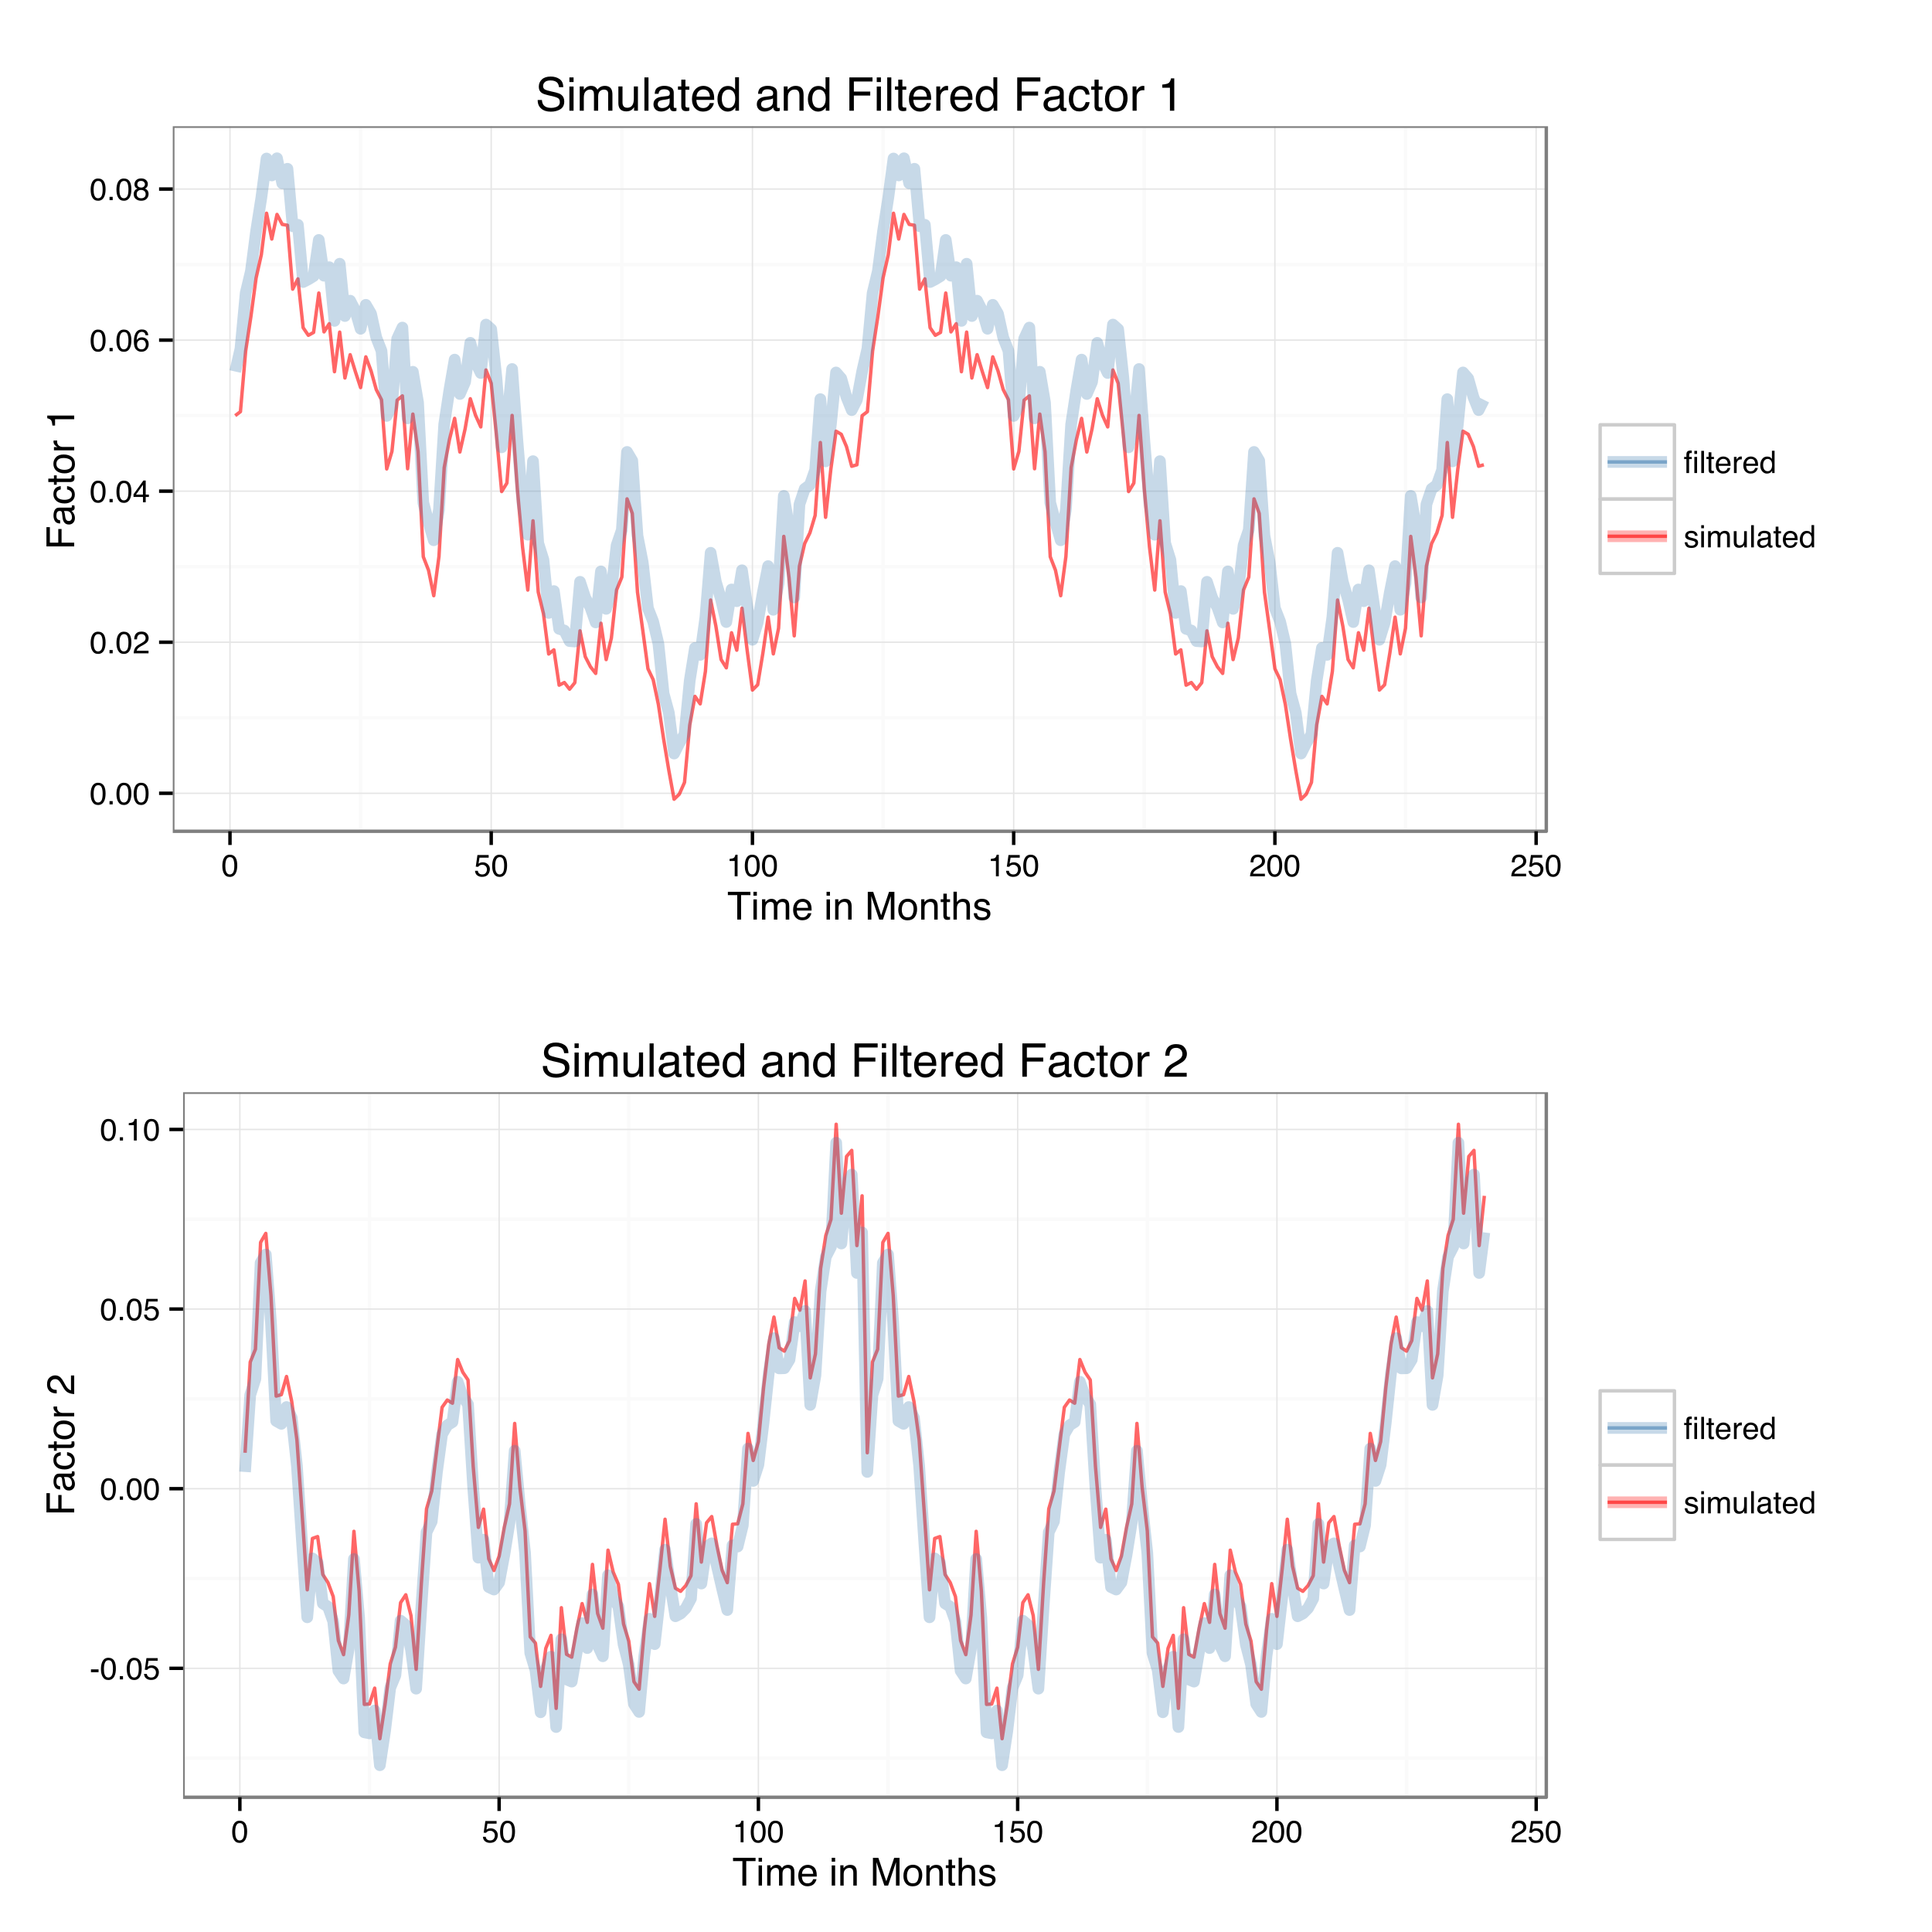 <?xml version="1.0" encoding="UTF-8"?>
<svg xmlns="http://www.w3.org/2000/svg" xmlns:xlink="http://www.w3.org/1999/xlink" width="599pt" height="599pt" viewBox="0 0 599 599" version="1.1">
<defs>
<g>
<symbol overflow="visible" id="glyph0-0">
<path style="stroke:none;" d="M 0.312 0 L 0.312 -6.875 L 5.766 -6.875 L 5.766 0 Z M 4.906 -0.859 L 4.906 -6.016 L 1.172 -6.016 L 1.172 -0.859 Z "/>
</symbol>
<symbol overflow="visible" id="glyph0-1">
<path style="stroke:none;" d="M 2.594 -6.703 C 3.457 -6.703 4.086 -6.348 4.484 -5.641 C 4.773 -5.086 4.922 -4.328 4.922 -3.359 C 4.922 -2.453 4.785 -1.695 4.516 -1.094 C 4.129 -0.238 3.488 0.188 2.594 0.188 C 1.781 0.188 1.18 -0.16 0.797 -0.859 C 0.461 -1.453 0.297 -2.238 0.297 -3.219 C 0.297 -3.977 0.395 -4.633 0.594 -5.188 C 0.957 -6.195 1.625 -6.703 2.594 -6.703 Z M 2.578 -0.578 C 3.016 -0.578 3.363 -0.77 3.625 -1.156 C 3.883 -1.551 4.016 -2.273 4.016 -3.328 C 4.016 -4.086 3.922 -4.711 3.734 -5.203 C 3.547 -5.703 3.18 -5.953 2.641 -5.953 C 2.148 -5.953 1.789 -5.719 1.562 -5.25 C 1.332 -4.781 1.219 -4.094 1.219 -3.188 C 1.219 -2.5 1.289 -1.945 1.438 -1.531 C 1.656 -0.895 2.035 -0.578 2.578 -0.578 Z "/>
</symbol>
<symbol overflow="visible" id="glyph0-2">
<path style="stroke:none;" d="M 0.812 -1.016 L 1.797 -1.016 L 1.797 0 L 0.812 0 Z "/>
</symbol>
<symbol overflow="visible" id="glyph0-3">
<path style="stroke:none;" d="M 0.297 0 C 0.328 -0.57 0.445 -1.07 0.656 -1.5 C 0.863 -1.938 1.27 -2.328 1.875 -2.672 L 2.766 -3.188 C 3.172 -3.426 3.457 -3.629 3.625 -3.797 C 3.875 -4.055 4 -4.352 4 -4.688 C 4 -5.07 3.879 -5.379 3.641 -5.609 C 3.41 -5.836 3.102 -5.953 2.719 -5.953 C 2.133 -5.953 1.734 -5.734 1.516 -5.297 C 1.398 -5.066 1.336 -4.742 1.328 -4.328 L 0.469 -4.328 C 0.477 -4.91 0.582 -5.383 0.781 -5.75 C 1.145 -6.406 1.789 -6.734 2.719 -6.734 C 3.488 -6.734 4.051 -6.523 4.406 -6.109 C 4.758 -5.691 4.938 -5.227 4.938 -4.719 C 4.938 -4.188 4.75 -3.727 4.375 -3.344 C 4.156 -3.125 3.758 -2.852 3.188 -2.531 L 2.547 -2.188 C 2.242 -2.02 2.004 -1.859 1.828 -1.703 C 1.516 -1.43 1.316 -1.129 1.234 -0.797 L 4.906 -0.797 L 4.906 0 Z "/>
</symbol>
<symbol overflow="visible" id="glyph0-4">
<path style="stroke:none;" d="M 3.172 -2.375 L 3.172 -5.422 L 1.016 -2.375 Z M 3.188 0 L 3.188 -1.641 L 0.25 -1.641 L 0.25 -2.469 L 3.312 -6.734 L 4.031 -6.734 L 4.031 -2.375 L 5.016 -2.375 L 5.016 -1.641 L 4.031 -1.641 L 4.031 0 Z "/>
</symbol>
<symbol overflow="visible" id="glyph0-5">
<path style="stroke:none;" d="M 2.812 -6.734 C 3.562 -6.734 4.082 -6.535 4.375 -6.141 C 4.664 -5.754 4.812 -5.359 4.812 -4.953 L 3.984 -4.953 C 3.93 -5.211 3.852 -5.422 3.75 -5.578 C 3.539 -5.859 3.227 -6 2.812 -6 C 2.344 -6 1.969 -5.781 1.688 -5.344 C 1.414 -4.906 1.266 -4.281 1.234 -3.469 C 1.422 -3.75 1.664 -3.961 1.969 -4.109 C 2.227 -4.234 2.523 -4.297 2.859 -4.297 C 3.422 -4.297 3.91 -4.113 4.328 -3.75 C 4.742 -3.395 4.953 -2.863 4.953 -2.156 C 4.953 -1.539 4.754 -1 4.359 -0.531 C 3.961 -0.062 3.398 0.172 2.672 0.172 C 2.047 0.172 1.504 -0.062 1.047 -0.531 C 0.586 -1.008 0.359 -1.816 0.359 -2.953 C 0.359 -3.785 0.461 -4.488 0.672 -5.062 C 1.055 -6.176 1.77 -6.734 2.812 -6.734 Z M 2.75 -0.578 C 3.188 -0.578 3.516 -0.723 3.734 -1.016 C 3.961 -1.316 4.078 -1.672 4.078 -2.078 C 4.078 -2.422 3.977 -2.75 3.781 -3.062 C 3.582 -3.375 3.223 -3.531 2.703 -3.531 C 2.336 -3.531 2.02 -3.41 1.75 -3.172 C 1.477 -2.93 1.344 -2.566 1.344 -2.078 C 1.344 -1.648 1.461 -1.289 1.703 -1 C 1.953 -0.719 2.301 -0.578 2.75 -0.578 Z "/>
</symbol>
<symbol overflow="visible" id="glyph0-6">
<path style="stroke:none;" d="M 2.609 -3.891 C 2.984 -3.891 3.273 -3.992 3.484 -4.203 C 3.691 -4.41 3.797 -4.66 3.797 -4.953 C 3.797 -5.203 3.691 -5.43 3.484 -5.641 C 3.285 -5.848 2.984 -5.953 2.578 -5.953 C 2.172 -5.953 1.875 -5.848 1.688 -5.641 C 1.508 -5.43 1.422 -5.188 1.422 -4.906 C 1.422 -4.594 1.535 -4.344 1.766 -4.156 C 2.004 -3.977 2.285 -3.891 2.609 -3.891 Z M 2.656 -0.578 C 3.051 -0.578 3.375 -0.68 3.625 -0.891 C 3.883 -1.098 4.016 -1.414 4.016 -1.844 C 4.016 -2.27 3.879 -2.594 3.609 -2.812 C 3.348 -3.039 3.008 -3.156 2.594 -3.156 C 2.195 -3.156 1.867 -3.039 1.609 -2.812 C 1.359 -2.582 1.234 -2.266 1.234 -1.859 C 1.234 -1.516 1.348 -1.211 1.578 -0.953 C 1.816 -0.703 2.176 -0.578 2.656 -0.578 Z M 1.469 -3.578 C 1.227 -3.672 1.039 -3.785 0.906 -3.922 C 0.664 -4.172 0.547 -4.5 0.547 -4.906 C 0.547 -5.406 0.723 -5.832 1.078 -6.188 C 1.441 -6.551 1.957 -6.734 2.625 -6.734 C 3.27 -6.734 3.773 -6.562 4.141 -6.219 C 4.504 -5.875 4.688 -5.477 4.688 -5.031 C 4.688 -4.613 4.582 -4.273 4.375 -4.016 C 4.25 -3.867 4.062 -3.723 3.812 -3.578 C 4.094 -3.453 4.312 -3.305 4.469 -3.141 C 4.77 -2.828 4.922 -2.422 4.922 -1.922 C 4.922 -1.336 4.723 -0.836 4.328 -0.422 C 3.93 -0.016 3.367 0.188 2.641 0.188 C 1.984 0.188 1.43 0.008 0.984 -0.344 C 0.535 -0.695 0.312 -1.211 0.312 -1.891 C 0.312 -2.285 0.406 -2.625 0.594 -2.906 C 0.789 -3.195 1.082 -3.422 1.469 -3.578 Z "/>
</symbol>
<symbol overflow="visible" id="glyph0-7">
<path style="stroke:none;" d="M 1.188 -1.703 C 1.238 -1.223 1.461 -0.895 1.859 -0.719 C 2.055 -0.625 2.285 -0.578 2.547 -0.578 C 3.047 -0.578 3.414 -0.734 3.656 -1.047 C 3.895 -1.367 4.016 -1.723 4.016 -2.109 C 4.016 -2.578 3.867 -2.938 3.578 -3.188 C 3.297 -3.445 2.957 -3.578 2.562 -3.578 C 2.27 -3.578 2.02 -3.52 1.812 -3.406 C 1.602 -3.289 1.426 -3.133 1.281 -2.938 L 0.547 -2.984 L 1.062 -6.594 L 4.547 -6.594 L 4.547 -5.781 L 1.703 -5.781 L 1.406 -3.922 C 1.562 -4.035 1.711 -4.125 1.859 -4.188 C 2.109 -4.289 2.395 -4.344 2.719 -4.344 C 3.332 -4.344 3.852 -4.141 4.281 -3.734 C 4.707 -3.336 4.922 -2.836 4.922 -2.234 C 4.922 -1.598 4.723 -1.035 4.328 -0.547 C 3.941 -0.066 3.32 0.172 2.469 0.172 C 1.914 0.172 1.43 0.02 1.016 -0.281 C 0.598 -0.594 0.363 -1.066 0.312 -1.703 Z "/>
</symbol>
<symbol overflow="visible" id="glyph0-8">
<path style="stroke:none;" d="M 0.922 -4.75 L 0.922 -5.391 C 1.523 -5.453 1.945 -5.551 2.188 -5.688 C 2.426 -5.832 2.609 -6.164 2.734 -6.688 L 3.391 -6.688 L 3.391 0 L 2.5 0 L 2.5 -4.75 Z "/>
</symbol>
<symbol overflow="visible" id="glyph0-9">
<path style="stroke:none;" d="M 0.828 -5.781 C 0.836 -6.133 0.898 -6.391 1.016 -6.547 C 1.211 -6.836 1.594 -6.984 2.156 -6.984 C 2.207 -6.984 2.258 -6.977 2.312 -6.969 C 2.375 -6.969 2.438 -6.969 2.5 -6.969 L 2.5 -6.188 C 2.414 -6.195 2.352 -6.203 2.312 -6.203 C 2.281 -6.203 2.242 -6.203 2.203 -6.203 C 1.953 -6.203 1.801 -6.133 1.75 -6 C 1.695 -5.875 1.672 -5.539 1.672 -5 L 2.5 -5 L 2.5 -4.328 L 1.656 -4.328 L 1.656 0 L 0.828 0 L 0.828 -4.328 L 0.125 -4.328 L 0.125 -5 L 0.828 -5 Z "/>
</symbol>
<symbol overflow="visible" id="glyph0-10">
<path style="stroke:none;" d="M 0.625 -5 L 1.469 -5 L 1.469 0 L 0.625 0 Z M 0.625 -6.875 L 1.469 -6.875 L 1.469 -5.922 L 0.625 -5.922 Z "/>
</symbol>
<symbol overflow="visible" id="glyph0-11">
<path style="stroke:none;" d="M 0.641 -6.875 L 1.484 -6.875 L 1.484 0 L 0.641 0 Z "/>
</symbol>
<symbol overflow="visible" id="glyph0-12">
<path style="stroke:none;" d="M 0.781 -6.422 L 1.641 -6.422 L 1.641 -5.016 L 2.438 -5.016 L 2.438 -4.328 L 1.641 -4.328 L 1.641 -1.047 C 1.641 -0.879 1.695 -0.766 1.812 -0.703 C 1.883 -0.672 1.992 -0.656 2.141 -0.656 C 2.18 -0.656 2.223 -0.656 2.266 -0.656 C 2.316 -0.656 2.375 -0.66 2.438 -0.672 L 2.438 0 C 2.344 0.031 2.242 0.051 2.141 0.062 C 2.035 0.07 1.922 0.078 1.797 0.078 C 1.398 0.078 1.129 -0.02 0.984 -0.219 C 0.848 -0.426 0.781 -0.688 0.781 -1 L 0.781 -4.328 L 0.109 -4.328 L 0.109 -5.016 L 0.781 -5.016 Z "/>
</symbol>
<symbol overflow="visible" id="glyph0-13">
<path style="stroke:none;" d="M 2.703 -5.125 C 3.055 -5.125 3.398 -5.039 3.734 -4.875 C 4.078 -4.707 4.332 -4.492 4.5 -4.234 C 4.676 -3.973 4.789 -3.676 4.844 -3.344 C 4.895 -3.113 4.922 -2.742 4.922 -2.234 L 1.234 -2.234 C 1.254 -1.723 1.375 -1.312 1.594 -1 C 1.82 -0.695 2.172 -0.547 2.641 -0.547 C 3.086 -0.547 3.441 -0.691 3.703 -0.984 C 3.848 -1.148 3.953 -1.348 4.016 -1.578 L 4.844 -1.578 C 4.82 -1.391 4.75 -1.18 4.625 -0.953 C 4.508 -0.734 4.375 -0.551 4.219 -0.406 C 3.957 -0.156 3.641 0.016 3.266 0.109 C 3.055 0.148 2.828 0.172 2.578 0.172 C 1.953 0.172 1.422 -0.051 0.984 -0.5 C 0.555 -0.957 0.344 -1.594 0.344 -2.406 C 0.344 -3.219 0.562 -3.875 1 -4.375 C 1.438 -4.875 2.004 -5.125 2.703 -5.125 Z M 4.047 -2.906 C 4.016 -3.27 3.938 -3.562 3.812 -3.781 C 3.582 -4.188 3.195 -4.391 2.656 -4.391 C 2.27 -4.391 1.941 -4.25 1.672 -3.969 C 1.41 -3.695 1.273 -3.344 1.266 -2.906 Z M 2.625 -5.141 Z "/>
</symbol>
<symbol overflow="visible" id="glyph0-14">
<path style="stroke:none;" d="M 0.641 -5.016 L 1.438 -5.016 L 1.438 -4.156 C 1.508 -4.32 1.672 -4.523 1.922 -4.766 C 2.18 -5.004 2.477 -5.125 2.812 -5.125 C 2.82 -5.125 2.848 -5.125 2.891 -5.125 C 2.93 -5.125 2.992 -5.117 3.078 -5.109 L 3.078 -4.219 C 3.023 -4.227 2.977 -4.234 2.938 -4.234 C 2.895 -4.234 2.852 -4.234 2.812 -4.234 C 2.383 -4.234 2.055 -4.098 1.828 -3.828 C 1.598 -3.555 1.484 -3.242 1.484 -2.891 L 1.484 0 L 0.641 0 Z "/>
</symbol>
<symbol overflow="visible" id="glyph0-15">
<path style="stroke:none;" d="M 1.156 -2.453 C 1.156 -1.91 1.27 -1.457 1.5 -1.094 C 1.727 -0.738 2.094 -0.562 2.594 -0.562 C 2.977 -0.562 3.297 -0.727 3.547 -1.062 C 3.805 -1.395 3.938 -1.875 3.938 -2.5 C 3.938 -3.133 3.805 -3.602 3.547 -3.906 C 3.285 -4.219 2.961 -4.375 2.578 -4.375 C 2.148 -4.375 1.805 -4.207 1.547 -3.875 C 1.285 -3.551 1.156 -3.078 1.156 -2.453 Z M 2.422 -5.109 C 2.805 -5.109 3.129 -5.023 3.391 -4.859 C 3.535 -4.766 3.703 -4.602 3.891 -4.375 L 3.891 -6.906 L 4.703 -6.906 L 4.703 0 L 3.953 0 L 3.953 -0.703 C 3.754 -0.391 3.52 -0.164 3.25 -0.031 C 2.977 0.102 2.672 0.172 2.328 0.172 C 1.766 0.172 1.281 -0.062 0.875 -0.531 C 0.469 -1 0.266 -1.625 0.266 -2.406 C 0.266 -3.133 0.445 -3.766 0.812 -4.297 C 1.188 -4.836 1.723 -5.109 2.422 -5.109 Z "/>
</symbol>
<symbol overflow="visible" id="glyph0-16">
<path style="stroke:none;" d="M 1.125 -1.578 C 1.145 -1.297 1.211 -1.078 1.328 -0.922 C 1.547 -0.648 1.914 -0.516 2.438 -0.516 C 2.75 -0.516 3.02 -0.582 3.25 -0.719 C 3.488 -0.852 3.609 -1.066 3.609 -1.359 C 3.609 -1.566 3.516 -1.727 3.328 -1.844 C 3.203 -1.914 2.961 -1.992 2.609 -2.078 L 1.938 -2.25 C 1.508 -2.352 1.195 -2.473 1 -2.609 C 0.633 -2.836 0.453 -3.156 0.453 -3.562 C 0.453 -4.031 0.617 -4.41 0.953 -4.703 C 1.297 -4.992 1.758 -5.141 2.344 -5.141 C 3.094 -5.141 3.641 -4.922 3.984 -4.484 C 4.191 -4.203 4.289 -3.898 4.281 -3.578 L 3.484 -3.578 C 3.473 -3.766 3.406 -3.938 3.281 -4.094 C 3.094 -4.312 2.758 -4.422 2.281 -4.422 C 1.957 -4.422 1.711 -4.359 1.547 -4.234 C 1.391 -4.117 1.312 -3.961 1.312 -3.766 C 1.312 -3.547 1.414 -3.367 1.625 -3.234 C 1.75 -3.16 1.938 -3.094 2.188 -3.031 L 2.734 -2.891 C 3.348 -2.742 3.754 -2.602 3.953 -2.469 C 4.285 -2.25 4.453 -1.91 4.453 -1.453 C 4.453 -1.004 4.281 -0.617 3.938 -0.297 C 3.602 0.023 3.086 0.188 2.391 0.188 C 1.648 0.188 1.125 0.02 0.812 -0.312 C 0.5 -0.656 0.332 -1.078 0.312 -1.578 Z M 2.359 -5.141 Z "/>
</symbol>
<symbol overflow="visible" id="glyph0-17">
<path style="stroke:none;" d="M 0.625 -5.016 L 1.453 -5.016 L 1.453 -4.312 C 1.648 -4.551 1.832 -4.727 2 -4.844 C 2.27 -5.031 2.582 -5.125 2.938 -5.125 C 3.344 -5.125 3.664 -5.023 3.906 -4.828 C 4.039 -4.723 4.164 -4.562 4.281 -4.344 C 4.469 -4.602 4.688 -4.797 4.938 -4.922 C 5.195 -5.055 5.484 -5.125 5.797 -5.125 C 6.473 -5.125 6.93 -4.883 7.172 -4.406 C 7.305 -4.133 7.375 -3.781 7.375 -3.344 L 7.375 0 L 6.5 0 L 6.5 -3.484 C 6.5 -3.816 6.41 -4.047 6.234 -4.172 C 6.066 -4.297 5.863 -4.359 5.625 -4.359 C 5.301 -4.359 5.02 -4.25 4.781 -4.031 C 4.539 -3.812 4.422 -3.441 4.422 -2.922 L 4.422 0 L 3.562 0 L 3.562 -3.281 C 3.562 -3.613 3.52 -3.859 3.438 -4.016 C 3.312 -4.254 3.07 -4.375 2.719 -4.375 C 2.406 -4.375 2.117 -4.25 1.859 -4 C 1.598 -3.75 1.469 -3.301 1.469 -2.656 L 1.469 0 L 0.625 0 Z "/>
</symbol>
<symbol overflow="visible" id="glyph0-18">
<path style="stroke:none;" d="M 1.469 -5.016 L 1.469 -1.688 C 1.469 -1.426 1.504 -1.219 1.578 -1.062 C 1.734 -0.758 2.016 -0.609 2.422 -0.609 C 3.004 -0.609 3.406 -0.867 3.625 -1.391 C 3.738 -1.672 3.797 -2.055 3.797 -2.547 L 3.797 -5.016 L 4.641 -5.016 L 4.641 0 L 3.844 0 L 3.844 -0.734 C 3.738 -0.547 3.602 -0.383 3.438 -0.25 C 3.113 0.008 2.723 0.141 2.266 0.141 C 1.555 0.141 1.07 -0.098 0.812 -0.578 C 0.664 -0.836 0.594 -1.18 0.594 -1.609 L 0.594 -5.016 Z M 2.625 -5.141 Z "/>
</symbol>
<symbol overflow="visible" id="glyph0-19">
<path style="stroke:none;" d="M 1.266 -1.328 C 1.266 -1.086 1.352 -0.895 1.531 -0.75 C 1.707 -0.613 1.922 -0.547 2.172 -0.547 C 2.461 -0.547 2.75 -0.613 3.031 -0.75 C 3.5 -0.977 3.734 -1.352 3.734 -1.875 L 3.734 -2.547 C 3.629 -2.484 3.492 -2.43 3.328 -2.391 C 3.172 -2.348 3.016 -2.316 2.859 -2.297 L 2.344 -2.234 C 2.039 -2.191 1.812 -2.125 1.656 -2.031 C 1.395 -1.883 1.266 -1.648 1.266 -1.328 Z M 3.312 -3.047 C 3.5 -3.066 3.629 -3.145 3.703 -3.281 C 3.734 -3.352 3.75 -3.461 3.75 -3.609 C 3.75 -3.891 3.645 -4.094 3.438 -4.219 C 3.238 -4.352 2.945 -4.422 2.562 -4.422 C 2.125 -4.422 1.812 -4.305 1.625 -4.078 C 1.52 -3.941 1.453 -3.742 1.422 -3.484 L 0.641 -3.484 C 0.66 -4.098 0.863 -4.523 1.25 -4.766 C 1.633 -5.016 2.078 -5.141 2.578 -5.141 C 3.172 -5.141 3.656 -5.023 4.031 -4.797 C 4.395 -4.578 4.578 -4.227 4.578 -3.75 L 4.578 -0.859 C 4.578 -0.773 4.594 -0.707 4.625 -0.656 C 4.664 -0.602 4.742 -0.578 4.859 -0.578 C 4.891 -0.578 4.926 -0.578 4.969 -0.578 C 5.02 -0.578 5.07 -0.582 5.125 -0.594 L 5.125 0.016 C 5 0.055 4.898 0.082 4.828 0.094 C 4.766 0.102 4.672 0.109 4.547 0.109 C 4.254 0.109 4.047 0.004 3.922 -0.203 C 3.848 -0.305 3.797 -0.461 3.766 -0.672 C 3.598 -0.441 3.352 -0.242 3.031 -0.078 C 2.707 0.086 2.352 0.172 1.969 0.172 C 1.5 0.172 1.117 0.031 0.828 -0.25 C 0.535 -0.531 0.391 -0.883 0.391 -1.312 C 0.391 -1.781 0.531 -2.141 0.812 -2.391 C 1.102 -2.648 1.488 -2.812 1.969 -2.875 Z M 2.609 -5.141 Z "/>
</symbol>
<symbol overflow="visible" id="glyph0-20">
<path style="stroke:none;" d="M 0.391 -3.109 L 2.75 -3.109 L 2.75 -2.234 L 0.391 -2.234 Z "/>
</symbol>
<symbol overflow="visible" id="glyph1-0">
<path style="stroke:none;" d="M 0.391 0 L 0.391 -8.609 L 7.219 -8.609 L 7.219 0 Z M 6.141 -1.078 L 6.141 -7.531 L 1.469 -7.531 L 1.469 -1.078 Z "/>
</symbol>
<symbol overflow="visible" id="glyph1-1">
<path style="stroke:none;" d="M 7.172 -8.609 L 7.172 -7.578 L 4.281 -7.578 L 4.281 0 L 3.094 0 L 3.094 -7.578 L 0.188 -7.578 L 0.188 -8.609 Z "/>
</symbol>
<symbol overflow="visible" id="glyph1-2">
<path style="stroke:none;" d="M 0.781 -6.25 L 1.844 -6.25 L 1.844 0 L 0.781 0 Z M 0.781 -8.609 L 1.844 -8.609 L 1.844 -7.406 L 0.781 -7.406 Z "/>
</symbol>
<symbol overflow="visible" id="glyph1-3">
<path style="stroke:none;" d="M 0.781 -6.281 L 1.812 -6.281 L 1.812 -5.391 C 2.062 -5.691 2.289 -5.914 2.5 -6.062 C 2.844 -6.301 3.238 -6.422 3.688 -6.422 C 4.188 -6.422 4.586 -6.297 4.891 -6.047 C 5.055 -5.91 5.211 -5.703 5.359 -5.422 C 5.586 -5.766 5.859 -6.016 6.172 -6.172 C 6.492 -6.336 6.852 -6.422 7.25 -6.422 C 8.094 -6.422 8.664 -6.113 8.969 -5.5 C 9.133 -5.176 9.219 -4.734 9.219 -4.172 L 9.219 0 L 8.125 0 L 8.125 -4.359 C 8.125 -4.773 8.02 -5.062 7.812 -5.219 C 7.602 -5.375 7.348 -5.453 7.047 -5.453 C 6.629 -5.453 6.27 -5.312 5.969 -5.031 C 5.676 -4.758 5.531 -4.301 5.531 -3.656 L 5.531 0 L 4.453 0 L 4.453 -4.094 C 4.453 -4.52 4.398 -4.832 4.297 -5.031 C 4.141 -5.32 3.844 -5.469 3.406 -5.469 C 3.008 -5.469 2.645 -5.312 2.312 -5 C 1.988 -4.695 1.828 -4.141 1.828 -3.328 L 1.828 0 L 0.781 0 Z "/>
</symbol>
<symbol overflow="visible" id="glyph1-4">
<path style="stroke:none;" d="M 3.391 -6.422 C 3.836 -6.422 4.27 -6.316 4.688 -6.109 C 5.102 -5.898 5.422 -5.629 5.641 -5.297 C 5.848 -4.973 5.988 -4.602 6.062 -4.188 C 6.125 -3.895 6.156 -3.43 6.156 -2.797 L 1.547 -2.797 C 1.566 -2.16 1.719 -1.648 2 -1.266 C 2.281 -0.879 2.719 -0.688 3.312 -0.688 C 3.863 -0.688 4.301 -0.867 4.625 -1.234 C 4.812 -1.441 4.945 -1.688 5.031 -1.969 L 6.062 -1.969 C 6.039 -1.738 5.953 -1.484 5.797 -1.203 C 5.641 -0.922 5.469 -0.688 5.281 -0.5 C 4.957 -0.188 4.555 0.02 4.078 0.125 C 3.828 0.188 3.539 0.219 3.219 0.219 C 2.438 0.219 1.773 -0.062 1.234 -0.625 C 0.691 -1.195 0.422 -1.992 0.422 -3.016 C 0.422 -4.023 0.691 -4.844 1.234 -5.469 C 1.785 -6.102 2.504 -6.422 3.391 -6.422 Z M 5.062 -3.641 C 5.02 -4.098 4.922 -4.461 4.766 -4.734 C 4.484 -5.242 4.004 -5.5 3.328 -5.5 C 2.836 -5.5 2.426 -5.32 2.094 -4.969 C 1.77 -4.625 1.598 -4.18 1.578 -3.641 Z M 3.281 -6.422 Z "/>
</symbol>
<symbol overflow="visible" id="glyph1-5">
<path style="stroke:none;" d=""/>
</symbol>
<symbol overflow="visible" id="glyph1-6">
<path style="stroke:none;" d="M 0.781 -6.281 L 1.781 -6.281 L 1.781 -5.391 C 2.07 -5.754 2.383 -6.016 2.719 -6.172 C 3.051 -6.336 3.422 -6.422 3.828 -6.422 C 4.711 -6.422 5.312 -6.109 5.625 -5.484 C 5.801 -5.141 5.891 -4.656 5.891 -4.031 L 5.891 0 L 4.812 0 L 4.812 -3.953 C 4.812 -4.336 4.754 -4.645 4.641 -4.875 C 4.453 -5.27 4.113 -5.469 3.625 -5.469 C 3.375 -5.469 3.172 -5.441 3.016 -5.391 C 2.723 -5.305 2.469 -5.133 2.25 -4.875 C 2.07 -4.664 1.957 -4.453 1.906 -4.234 C 1.852 -4.016 1.828 -3.695 1.828 -3.281 L 1.828 0 L 0.781 0 Z M 3.25 -6.422 Z "/>
</symbol>
<symbol overflow="visible" id="glyph1-7">
<path style="stroke:none;" d="M 0.891 -8.609 L 2.562 -8.609 L 5.031 -1.328 L 7.484 -8.609 L 9.141 -8.609 L 9.141 0 L 8.031 0 L 8.031 -5.078 C 8.031 -5.254 8.031 -5.547 8.031 -5.953 C 8.039 -6.359 8.047 -6.797 8.047 -7.266 L 5.594 0 L 4.438 0 L 1.969 -7.266 L 1.969 -7 C 1.969 -6.789 1.973 -6.469 1.984 -6.031 C 1.992 -5.602 2 -5.285 2 -5.078 L 2 0 L 0.891 0 Z "/>
</symbol>
<symbol overflow="visible" id="glyph1-8">
<path style="stroke:none;" d="M 3.266 -0.688 C 3.961 -0.688 4.441 -0.945 4.703 -1.469 C 4.961 -2 5.094 -2.586 5.094 -3.234 C 5.094 -3.828 5 -4.305 4.812 -4.672 C 4.508 -5.242 4 -5.531 3.281 -5.531 C 2.633 -5.531 2.164 -5.285 1.875 -4.797 C 1.582 -4.305 1.438 -3.711 1.438 -3.016 C 1.438 -2.348 1.582 -1.789 1.875 -1.344 C 2.164 -0.906 2.629 -0.688 3.266 -0.688 Z M 3.312 -6.453 C 4.113 -6.453 4.789 -6.18 5.344 -5.641 C 5.906 -5.109 6.188 -4.316 6.188 -3.266 C 6.188 -2.254 5.941 -1.414 5.453 -0.75 C 4.961 -0.094 4.203 0.234 3.172 0.234 C 2.305 0.234 1.617 -0.055 1.109 -0.641 C 0.598 -1.234 0.344 -2.02 0.344 -3 C 0.344 -4.051 0.609 -4.891 1.141 -5.516 C 1.68 -6.141 2.406 -6.453 3.312 -6.453 Z M 3.266 -6.422 Z "/>
</symbol>
<symbol overflow="visible" id="glyph1-9">
<path style="stroke:none;" d="M 0.984 -8.031 L 2.047 -8.031 L 2.047 -6.281 L 3.047 -6.281 L 3.047 -5.422 L 2.047 -5.422 L 2.047 -1.312 C 2.047 -1.094 2.125 -0.945 2.281 -0.875 C 2.352 -0.832 2.488 -0.812 2.688 -0.812 C 2.738 -0.812 2.789 -0.812 2.844 -0.812 C 2.906 -0.82 2.973 -0.828 3.047 -0.828 L 3.047 0 C 2.93 0.031 2.805 0.051 2.672 0.062 C 2.547 0.082 2.406 0.094 2.25 0.094 C 1.758 0.094 1.426 -0.031 1.25 -0.281 C 1.07 -0.531 0.984 -0.859 0.984 -1.266 L 0.984 -5.422 L 0.141 -5.422 L 0.141 -6.281 L 0.984 -6.281 Z "/>
</symbol>
<symbol overflow="visible" id="glyph1-10">
<path style="stroke:none;" d="M 0.781 -8.641 L 1.828 -8.641 L 1.828 -5.422 C 2.078 -5.742 2.301 -5.969 2.5 -6.094 C 2.844 -6.312 3.27 -6.422 3.781 -6.422 C 4.688 -6.422 5.301 -6.102 5.625 -5.469 C 5.801 -5.125 5.891 -4.645 5.891 -4.031 L 5.891 0 L 4.812 0 L 4.812 -3.953 C 4.812 -4.41 4.75 -4.75 4.625 -4.969 C 4.438 -5.312 4.078 -5.484 3.547 -5.484 C 3.109 -5.484 2.711 -5.332 2.359 -5.031 C 2.004 -4.727 1.828 -4.16 1.828 -3.328 L 1.828 0 L 0.781 0 Z "/>
</symbol>
<symbol overflow="visible" id="glyph1-11">
<path style="stroke:none;" d="M 1.406 -1.969 C 1.438 -1.613 1.523 -1.344 1.672 -1.156 C 1.93 -0.82 2.391 -0.656 3.047 -0.656 C 3.441 -0.656 3.785 -0.738 4.078 -0.906 C 4.379 -1.07 4.531 -1.332 4.531 -1.688 C 4.531 -1.957 4.41 -2.164 4.172 -2.312 C 4.016 -2.395 3.711 -2.492 3.266 -2.609 L 2.422 -2.812 C 1.891 -2.945 1.5 -3.098 1.25 -3.266 C 0.789 -3.547 0.562 -3.941 0.562 -4.453 C 0.562 -5.047 0.773 -5.523 1.203 -5.891 C 1.629 -6.254 2.207 -6.438 2.938 -6.438 C 3.875 -6.438 4.551 -6.16 4.969 -5.609 C 5.238 -5.254 5.367 -4.875 5.359 -4.469 L 4.359 -4.469 C 4.336 -4.707 4.254 -4.926 4.109 -5.125 C 3.867 -5.395 3.445 -5.531 2.844 -5.531 C 2.445 -5.531 2.145 -5.453 1.938 -5.297 C 1.738 -5.148 1.641 -4.953 1.641 -4.703 C 1.641 -4.43 1.773 -4.211 2.047 -4.047 C 2.203 -3.953 2.43 -3.867 2.734 -3.797 L 3.422 -3.625 C 4.18 -3.438 4.691 -3.258 4.953 -3.094 C 5.359 -2.82 5.562 -2.395 5.562 -1.812 C 5.562 -1.258 5.348 -0.781 4.922 -0.375 C 4.504 0.031 3.863 0.234 3 0.234 C 2.062 0.234 1.395 0.023 1 -0.391 C 0.613 -0.816 0.41 -1.344 0.391 -1.969 Z M 2.953 -6.422 Z "/>
</symbol>
<symbol overflow="visible" id="glyph2-0">
<path style="stroke:none;" d="M 0 -0.391 L -8.609 -0.391 L -8.609 -7.219 L 0 -7.219 Z M -1.078 -6.141 L -7.531 -6.141 L -7.531 -1.469 L -1.078 -1.469 Z "/>
</symbol>
<symbol overflow="visible" id="glyph2-1">
<path style="stroke:none;" d="M -8.609 -1.031 L -8.609 -7 L -7.547 -7 L -7.547 -2.188 L -4.938 -2.188 L -4.938 -6.422 L -3.922 -6.422 L -3.922 -2.188 L 0 -2.188 L 0 -1.031 Z "/>
</symbol>
<symbol overflow="visible" id="glyph2-2">
<path style="stroke:none;" d="M -1.672 -1.578 C -1.367 -1.578 -1.129 -1.688 -0.953 -1.906 C -0.773 -2.133 -0.688 -2.398 -0.688 -2.703 C -0.688 -3.078 -0.77 -3.438 -0.938 -3.781 C -1.227 -4.375 -1.695 -4.672 -2.344 -4.672 L -3.188 -4.672 C -3.113 -4.535 -3.047 -4.363 -2.984 -4.156 C -2.93 -3.957 -2.895 -3.758 -2.875 -3.562 L -2.797 -2.938 C -2.742 -2.551 -2.66 -2.258 -2.547 -2.062 C -2.367 -1.738 -2.078 -1.578 -1.672 -1.578 Z M -3.797 -4.141 C -3.828 -4.379 -3.93 -4.539 -4.109 -4.625 C -4.203 -4.664 -4.336 -4.688 -4.516 -4.688 C -4.867 -4.688 -5.125 -4.555 -5.281 -4.297 C -5.445 -4.047 -5.531 -3.688 -5.531 -3.219 C -5.531 -2.664 -5.383 -2.273 -5.094 -2.047 C -4.926 -1.91 -4.68 -1.82 -4.359 -1.781 L -4.359 -0.797 C -5.129 -0.816 -5.664 -1.066 -5.969 -1.547 C -6.27 -2.035 -6.422 -2.598 -6.422 -3.234 C -6.422 -3.973 -6.281 -4.57 -6 -5.031 C -5.719 -5.488 -5.281 -5.719 -4.688 -5.719 L -1.078 -5.719 C -0.973 -5.719 -0.883 -5.738 -0.812 -5.781 C -0.75 -5.832 -0.719 -5.93 -0.719 -6.078 C -0.719 -6.117 -0.719 -6.164 -0.719 -6.219 C -0.727 -6.281 -0.738 -6.348 -0.75 -6.422 L 0.031 -6.422 C 0.07 -6.254 0.098 -6.125 0.109 -6.031 C 0.129 -5.945 0.141 -5.832 0.141 -5.688 C 0.141 -5.32 0.008 -5.062 -0.25 -4.906 C -0.383 -4.812 -0.578 -4.75 -0.828 -4.719 C -0.547 -4.5 -0.301 -4.188 -0.094 -3.781 C 0.113 -3.383 0.219 -2.945 0.219 -2.469 C 0.219 -1.883 0.039 -1.406 -0.312 -1.031 C -0.664 -0.664 -1.109 -0.484 -1.641 -0.484 C -2.223 -0.484 -2.676 -0.664 -3 -1.031 C -3.32 -1.395 -3.52 -1.867 -3.594 -2.453 Z M -6.422 -3.266 Z "/>
</symbol>
<symbol overflow="visible" id="glyph2-3">
<path style="stroke:none;" d="M -6.453 -3.188 C -6.453 -3.895 -6.281 -4.469 -5.938 -4.906 C -5.594 -5.352 -5.004 -5.625 -4.172 -5.719 L -4.172 -4.688 C -4.555 -4.625 -4.875 -4.484 -5.125 -4.266 C -5.383 -4.047 -5.516 -3.688 -5.516 -3.188 C -5.516 -2.52 -5.188 -2.039 -4.531 -1.75 C -4.102 -1.562 -3.578 -1.469 -2.953 -1.469 C -2.328 -1.469 -1.797 -1.598 -1.359 -1.859 C -0.93 -2.129 -0.719 -2.551 -0.719 -3.125 C -0.719 -3.562 -0.852 -3.906 -1.125 -4.156 C -1.395 -4.414 -1.758 -4.594 -2.219 -4.688 L -2.219 -5.719 C -1.383 -5.602 -0.773 -5.312 -0.391 -4.844 C -0.004 -4.375 0.188 -3.773 0.188 -3.047 C 0.188 -2.223 -0.113 -1.566 -0.719 -1.078 C -1.32 -0.586 -2.07 -0.344 -2.969 -0.344 C -4.07 -0.344 -4.926 -0.609 -5.531 -1.141 C -6.145 -1.68 -6.453 -2.363 -6.453 -3.188 Z M -6.422 -3.031 Z "/>
</symbol>
<symbol overflow="visible" id="glyph2-4">
<path style="stroke:none;" d="M -8.031 -0.984 L -8.031 -2.047 L -6.281 -2.047 L -6.281 -3.047 L -5.422 -3.047 L -5.422 -2.047 L -1.312 -2.047 C -1.094 -2.047 -0.945 -2.125 -0.875 -2.281 C -0.832 -2.352 -0.812 -2.488 -0.812 -2.688 C -0.812 -2.738 -0.812 -2.789 -0.812 -2.844 C -0.82 -2.906 -0.828 -2.973 -0.828 -3.047 L 0 -3.047 C 0.031 -2.93 0.051 -2.805 0.062 -2.672 C 0.082 -2.547 0.094 -2.406 0.094 -2.25 C 0.094 -1.758 -0.031 -1.426 -0.281 -1.25 C -0.531 -1.07 -0.859 -0.984 -1.266 -0.984 L -5.422 -0.984 L -5.422 -0.141 L -6.281 -0.141 L -6.281 -0.984 Z "/>
</symbol>
<symbol overflow="visible" id="glyph2-5">
<path style="stroke:none;" d="M -0.688 -3.266 C -0.688 -3.961 -0.945 -4.441 -1.469 -4.703 C -2 -4.961 -2.586 -5.094 -3.234 -5.094 C -3.828 -5.094 -4.305 -5 -4.672 -4.812 C -5.242 -4.508 -5.531 -4 -5.531 -3.281 C -5.531 -2.633 -5.285 -2.164 -4.797 -1.875 C -4.305 -1.582 -3.711 -1.438 -3.016 -1.438 C -2.348 -1.438 -1.789 -1.582 -1.344 -1.875 C -0.906 -2.164 -0.688 -2.629 -0.688 -3.266 Z M -6.453 -3.312 C -6.453 -4.113 -6.18 -4.789 -5.641 -5.344 C -5.109 -5.906 -4.316 -6.188 -3.266 -6.188 C -2.254 -6.188 -1.414 -5.941 -0.75 -5.453 C -0.094 -4.961 0.234 -4.203 0.234 -3.172 C 0.234 -2.305 -0.055 -1.617 -0.641 -1.109 C -1.234 -0.598 -2.02 -0.344 -3 -0.344 C -4.051 -0.344 -4.891 -0.609 -5.516 -1.141 C -6.141 -1.68 -6.453 -2.406 -6.453 -3.312 Z M -6.422 -3.266 Z "/>
</symbol>
<symbol overflow="visible" id="glyph2-6">
<path style="stroke:none;" d="M -6.281 -0.797 L -6.281 -1.812 L -5.188 -1.812 C -5.406 -1.883 -5.664 -2.082 -5.969 -2.406 C -6.27 -2.727 -6.422 -3.098 -6.422 -3.516 C -6.422 -3.535 -6.414 -3.566 -6.406 -3.609 C -6.406 -3.66 -6.398 -3.742 -6.391 -3.859 L -5.281 -3.859 C -5.289 -3.797 -5.297 -3.738 -5.297 -3.688 C -5.297 -3.633 -5.297 -3.578 -5.297 -3.516 C -5.297 -2.984 -5.125 -2.57 -4.781 -2.281 C -4.445 -2 -4.055 -1.859 -3.609 -1.859 L 0 -1.859 L 0 -0.797 Z "/>
</symbol>
<symbol overflow="visible" id="glyph2-7">
<path style="stroke:none;" d=""/>
</symbol>
<symbol overflow="visible" id="glyph2-8">
<path style="stroke:none;" d="M -5.938 -1.156 L -6.75 -1.156 C -6.82 -1.914 -6.945 -2.441 -7.125 -2.734 C -7.301 -3.035 -7.711 -3.266 -8.359 -3.422 L -8.359 -4.25 L 0 -4.25 L 0 -3.125 L -5.938 -3.125 Z "/>
</symbol>
<symbol overflow="visible" id="glyph2-9">
<path style="stroke:none;" d="M 0 -0.375 C -0.719 -0.414 -1.344 -0.566 -1.875 -0.828 C -2.414 -1.086 -2.906 -1.594 -3.344 -2.344 L -4 -3.469 C -4.289 -3.969 -4.539 -4.32 -4.75 -4.531 C -5.07 -4.852 -5.441 -5.016 -5.859 -5.016 C -6.348 -5.016 -6.734 -4.863 -7.016 -4.562 C -7.305 -4.27 -7.453 -3.883 -7.453 -3.406 C -7.453 -2.676 -7.18 -2.176 -6.641 -1.906 C -6.336 -1.75 -5.93 -1.664 -5.422 -1.656 L -5.422 -0.578 C -6.148 -0.586 -6.742 -0.723 -7.203 -0.984 C -8.016 -1.441 -8.422 -2.25 -8.422 -3.406 C -8.422 -4.363 -8.16 -5.062 -7.641 -5.5 C -7.117 -5.945 -6.539 -6.172 -5.906 -6.172 C -5.238 -6.172 -4.664 -5.938 -4.188 -5.469 C -3.906 -5.195 -3.566 -4.707 -3.172 -4 L -2.734 -3.188 C -2.523 -2.812 -2.32 -2.516 -2.125 -2.297 C -1.789 -1.898 -1.414 -1.648 -1 -1.547 L -1 -6.141 L 0 -6.141 Z "/>
</symbol>
<symbol overflow="visible" id="glyph3-0">
<path style="stroke:none;" d="M 0.469 0 L 0.469 -10.328 L 8.672 -10.328 L 8.672 0 Z M 7.375 -1.297 L 7.375 -9.047 L 1.766 -9.047 L 1.766 -1.297 Z "/>
</symbol>
<symbol overflow="visible" id="glyph3-1">
<path style="stroke:none;" d="M 2.016 -3.328 C 2.047 -2.742 2.18 -2.27 2.422 -1.906 C 2.891 -1.219 3.707 -0.875 4.875 -0.875 C 5.406 -0.875 5.883 -0.953 6.312 -1.109 C 7.145 -1.398 7.562 -1.922 7.562 -2.672 C 7.562 -3.234 7.391 -3.633 7.047 -3.875 C 6.68 -4.102 6.117 -4.305 5.359 -4.484 L 3.969 -4.797 C 3.051 -5.004 2.406 -5.234 2.031 -5.484 C 1.375 -5.91 1.047 -6.555 1.047 -7.422 C 1.047 -8.348 1.363 -9.109 2 -9.703 C 2.645 -10.297 3.555 -10.594 4.734 -10.594 C 5.816 -10.594 6.734 -10.332 7.484 -9.812 C 8.242 -9.289 8.625 -8.453 8.625 -7.297 L 7.312 -7.297 C 7.238 -7.848 7.086 -8.273 6.859 -8.578 C 6.43 -9.117 5.707 -9.391 4.688 -9.391 C 3.863 -9.391 3.27 -9.211 2.906 -8.859 C 2.551 -8.516 2.375 -8.113 2.375 -7.656 C 2.375 -7.145 2.582 -6.773 3 -6.547 C 3.281 -6.391 3.906 -6.203 4.875 -5.984 L 6.328 -5.656 C 7.023 -5.488 7.566 -5.27 7.953 -5 C 8.609 -4.508 8.938 -3.805 8.938 -2.891 C 8.938 -1.742 8.52 -0.926 7.688 -0.438 C 6.852 0.051 5.883 0.297 4.781 0.297 C 3.5 0.297 2.492 -0.031 1.766 -0.688 C 1.035 -1.332 0.68 -2.211 0.703 -3.328 Z M 4.844 -10.609 Z "/>
</symbol>
<symbol overflow="visible" id="glyph3-2">
<path style="stroke:none;" d="M 0.922 -7.5 L 2.219 -7.5 L 2.219 0 L 0.922 0 Z M 0.922 -10.328 L 2.219 -10.328 L 2.219 -8.891 L 0.922 -8.891 Z "/>
</symbol>
<symbol overflow="visible" id="glyph3-3">
<path style="stroke:none;" d="M 0.922 -7.531 L 2.188 -7.531 L 2.188 -6.469 C 2.477 -6.832 2.75 -7.102 3 -7.281 C 3.414 -7.562 3.891 -7.703 4.422 -7.703 C 5.016 -7.703 5.492 -7.555 5.859 -7.266 C 6.066 -7.086 6.254 -6.836 6.422 -6.516 C 6.703 -6.922 7.031 -7.219 7.406 -7.406 C 7.789 -7.602 8.223 -7.703 8.703 -7.703 C 9.711 -7.703 10.398 -7.336 10.766 -6.609 C 10.961 -6.211 11.062 -5.68 11.062 -5.016 L 11.062 0 L 9.75 0 L 9.75 -5.234 C 9.75 -5.734 9.625 -6.078 9.375 -6.266 C 9.125 -6.453 8.816 -6.547 8.453 -6.547 C 7.953 -6.547 7.523 -6.379 7.172 -6.047 C 6.816 -5.711 6.641 -5.156 6.641 -4.375 L 6.641 0 L 5.344 0 L 5.344 -4.922 C 5.344 -5.43 5.281 -5.801 5.156 -6.031 C 4.969 -6.383 4.613 -6.562 4.094 -6.562 C 3.613 -6.562 3.176 -6.375 2.781 -6 C 2.383 -5.633 2.188 -4.969 2.188 -4 L 2.188 0 L 0.922 0 Z "/>
</symbol>
<symbol overflow="visible" id="glyph3-4">
<path style="stroke:none;" d="M 2.188 -7.531 L 2.188 -2.531 C 2.188 -2.145 2.25 -1.832 2.375 -1.594 C 2.602 -1.145 3.023 -0.922 3.641 -0.922 C 4.516 -0.922 5.113 -1.312 5.438 -2.094 C 5.613 -2.52 5.703 -3.098 5.703 -3.828 L 5.703 -7.531 L 6.969 -7.531 L 6.969 0 L 5.766 0 L 5.781 -1.109 C 5.613 -0.828 5.41 -0.586 5.172 -0.391 C 4.691 0.004 4.102 0.203 3.406 0.203 C 2.332 0.203 1.602 -0.156 1.219 -0.875 C 1.008 -1.258 0.906 -1.77 0.906 -2.406 L 0.906 -7.531 Z M 3.938 -7.719 Z "/>
</symbol>
<symbol overflow="visible" id="glyph3-5">
<path style="stroke:none;" d="M 0.969 -10.328 L 2.234 -10.328 L 2.234 0 L 0.969 0 Z "/>
</symbol>
<symbol overflow="visible" id="glyph3-6">
<path style="stroke:none;" d="M 1.906 -2 C 1.906 -1.633 2.035 -1.348 2.297 -1.141 C 2.566 -0.93 2.883 -0.828 3.25 -0.828 C 3.695 -0.828 4.129 -0.926 4.547 -1.125 C 5.242 -1.469 5.594 -2.031 5.594 -2.812 L 5.594 -3.828 C 5.438 -3.734 5.238 -3.648 5 -3.578 C 4.758 -3.516 4.52 -3.473 4.281 -3.453 L 3.516 -3.344 C 3.055 -3.281 2.711 -3.188 2.484 -3.062 C 2.098 -2.844 1.906 -2.488 1.906 -2 Z M 4.969 -4.562 C 5.258 -4.602 5.453 -4.727 5.547 -4.938 C 5.609 -5.039 5.641 -5.203 5.641 -5.422 C 5.641 -5.848 5.484 -6.156 5.172 -6.344 C 4.867 -6.539 4.43 -6.641 3.859 -6.641 C 3.191 -6.641 2.723 -6.461 2.453 -6.109 C 2.297 -5.91 2.191 -5.617 2.141 -5.234 L 0.969 -5.234 C 0.988 -6.16 1.285 -6.805 1.859 -7.172 C 2.441 -7.535 3.117 -7.719 3.891 -7.719 C 4.773 -7.719 5.492 -7.547 6.047 -7.203 C 6.586 -6.867 6.859 -6.348 6.859 -5.641 L 6.859 -1.297 C 6.859 -1.16 6.883 -1.051 6.938 -0.969 C 7 -0.895 7.113 -0.859 7.281 -0.859 C 7.344 -0.859 7.406 -0.859 7.469 -0.859 C 7.539 -0.867 7.617 -0.883 7.703 -0.906 L 7.703 0.031 C 7.504 0.094 7.352 0.129 7.25 0.141 C 7.145 0.148 7.004 0.156 6.828 0.156 C 6.391 0.156 6.07 0.004 5.875 -0.297 C 5.77 -0.461 5.695 -0.695 5.656 -1 C 5.406 -0.664 5.035 -0.375 4.547 -0.125 C 4.066 0.125 3.535 0.25 2.953 0.25 C 2.254 0.25 1.68 0.039 1.234 -0.375 C 0.797 -0.801 0.578 -1.336 0.578 -1.984 C 0.578 -2.68 0.797 -3.219 1.234 -3.594 C 1.672 -3.977 2.242 -4.219 2.953 -4.312 Z M 3.922 -7.719 Z "/>
</symbol>
<symbol overflow="visible" id="glyph3-7">
<path style="stroke:none;" d="M 1.188 -9.641 L 2.469 -9.641 L 2.469 -7.531 L 3.672 -7.531 L 3.672 -6.5 L 2.469 -6.5 L 2.469 -1.578 C 2.469 -1.316 2.555 -1.145 2.734 -1.062 C 2.828 -1.008 2.988 -0.984 3.219 -0.984 C 3.281 -0.984 3.348 -0.984 3.422 -0.984 C 3.492 -0.984 3.578 -0.988 3.672 -1 L 3.672 0 C 3.523 0.039 3.367 0.07 3.203 0.094 C 3.047 0.113 2.879 0.125 2.703 0.125 C 2.109 0.125 1.707 -0.023 1.5 -0.328 C 1.289 -0.629 1.188 -1.023 1.188 -1.516 L 1.188 -6.5 L 0.156 -6.5 L 0.156 -7.531 L 1.188 -7.531 Z "/>
</symbol>
<symbol overflow="visible" id="glyph3-8">
<path style="stroke:none;" d="M 4.062 -7.703 C 4.602 -7.703 5.125 -7.578 5.625 -7.328 C 6.125 -7.078 6.504 -6.754 6.766 -6.359 C 7.016 -5.973 7.188 -5.523 7.281 -5.016 C 7.352 -4.672 7.391 -4.117 7.391 -3.359 L 1.859 -3.359 C 1.891 -2.598 2.07 -1.984 2.406 -1.516 C 2.738 -1.055 3.258 -0.828 3.969 -0.828 C 4.633 -0.828 5.164 -1.047 5.562 -1.484 C 5.781 -1.734 5.938 -2.023 6.031 -2.359 L 7.281 -2.359 C 7.25 -2.086 7.141 -1.781 6.953 -1.438 C 6.766 -1.094 6.555 -0.816 6.328 -0.609 C 5.941 -0.234 5.469 0.02 4.906 0.156 C 4.602 0.227 4.258 0.266 3.875 0.266 C 2.938 0.266 2.141 -0.07 1.484 -0.75 C 0.828 -1.438 0.5 -2.395 0.5 -3.625 C 0.5 -4.832 0.828 -5.812 1.484 -6.562 C 2.141 -7.32 3 -7.703 4.062 -7.703 Z M 6.078 -4.375 C 6.023 -4.914 5.906 -5.352 5.719 -5.688 C 5.375 -6.289 4.797 -6.594 3.984 -6.594 C 3.398 -6.594 2.91 -6.383 2.516 -5.969 C 2.129 -5.551 1.926 -5.02 1.906 -4.375 Z M 3.953 -7.719 Z "/>
</symbol>
<symbol overflow="visible" id="glyph3-9">
<path style="stroke:none;" d="M 1.734 -3.672 C 1.734 -2.867 1.898 -2.195 2.234 -1.656 C 2.578 -1.113 3.129 -0.844 3.891 -0.844 C 4.473 -0.844 4.953 -1.094 5.328 -1.594 C 5.711 -2.094 5.906 -2.816 5.906 -3.766 C 5.906 -4.711 5.707 -5.414 5.312 -5.875 C 4.926 -6.332 4.445 -6.562 3.875 -6.562 C 3.238 -6.562 2.723 -6.316 2.328 -5.828 C 1.93 -5.336 1.734 -4.617 1.734 -3.672 Z M 3.641 -7.672 C 4.211 -7.672 4.691 -7.547 5.078 -7.297 C 5.305 -7.16 5.566 -6.914 5.859 -6.562 L 5.859 -10.375 L 7.062 -10.375 L 7.062 0 L 5.938 0 L 5.938 -1.047 C 5.633 -0.586 5.281 -0.254 4.875 -0.047 C 4.477 0.16 4.02 0.266 3.5 0.266 C 2.656 0.266 1.926 -0.082 1.312 -0.781 C 0.695 -1.488 0.391 -2.43 0.391 -3.609 C 0.391 -4.703 0.672 -5.648 1.234 -6.453 C 1.797 -7.266 2.598 -7.672 3.641 -7.672 Z "/>
</symbol>
<symbol overflow="visible" id="glyph3-10">
<path style="stroke:none;" d=""/>
</symbol>
<symbol overflow="visible" id="glyph3-11">
<path style="stroke:none;" d="M 0.922 -7.531 L 2.125 -7.531 L 2.125 -6.469 C 2.488 -6.906 2.867 -7.219 3.266 -7.406 C 3.66 -7.602 4.102 -7.703 4.594 -7.703 C 5.664 -7.703 6.391 -7.328 6.766 -6.578 C 6.961 -6.172 7.062 -5.586 7.062 -4.828 L 7.062 0 L 5.781 0 L 5.781 -4.75 C 5.781 -5.207 5.711 -5.578 5.578 -5.859 C 5.348 -6.328 4.941 -6.562 4.359 -6.562 C 4.055 -6.562 3.805 -6.531 3.609 -6.469 C 3.266 -6.363 2.961 -6.16 2.703 -5.859 C 2.492 -5.609 2.352 -5.348 2.281 -5.078 C 2.219 -4.816 2.188 -4.441 2.188 -3.953 L 2.188 0 L 0.922 0 Z M 3.906 -7.719 Z "/>
</symbol>
<symbol overflow="visible" id="glyph3-12">
<path style="stroke:none;" d="M 1.234 -10.328 L 8.406 -10.328 L 8.406 -9.062 L 2.625 -9.062 L 2.625 -5.938 L 7.703 -5.938 L 7.703 -4.703 L 2.625 -4.703 L 2.625 0 L 1.234 0 Z "/>
</symbol>
<symbol overflow="visible" id="glyph3-13">
<path style="stroke:none;" d="M 0.969 -7.531 L 2.172 -7.531 L 2.172 -6.234 C 2.266 -6.484 2.504 -6.789 2.891 -7.156 C 3.273 -7.52 3.719 -7.703 4.219 -7.703 C 4.238 -7.703 4.273 -7.695 4.328 -7.688 C 4.391 -7.688 4.488 -7.68 4.625 -7.672 L 4.625 -6.328 C 4.551 -6.348 4.484 -6.359 4.422 -6.359 C 4.359 -6.359 4.289 -6.359 4.219 -6.359 C 3.57 -6.359 3.078 -6.156 2.734 -5.75 C 2.398 -5.344 2.234 -4.867 2.234 -4.328 L 2.234 0 L 0.969 0 Z "/>
</symbol>
<symbol overflow="visible" id="glyph3-14">
<path style="stroke:none;" d="M 3.828 -7.75 C 4.68 -7.75 5.375 -7.539 5.906 -7.125 C 6.438 -6.719 6.754 -6.008 6.859 -5 L 5.641 -5 C 5.555 -5.469 5.379 -5.852 5.109 -6.156 C 4.848 -6.469 4.422 -6.625 3.828 -6.625 C 3.023 -6.625 2.453 -6.227 2.109 -5.438 C 1.879 -4.926 1.766 -4.297 1.766 -3.547 C 1.766 -2.785 1.922 -2.145 2.234 -1.625 C 2.555 -1.113 3.062 -0.859 3.75 -0.859 C 4.27 -0.859 4.68 -1.02 4.984 -1.344 C 5.297 -1.664 5.516 -2.109 5.641 -2.672 L 6.859 -2.672 C 6.723 -1.672 6.375 -0.938 5.812 -0.469 C 5.25 -0.008 4.531 0.219 3.656 0.219 C 2.664 0.219 1.879 -0.141 1.297 -0.859 C 0.711 -1.578 0.422 -2.477 0.422 -3.562 C 0.422 -4.883 0.738 -5.91 1.375 -6.641 C 2.02 -7.379 2.836 -7.75 3.828 -7.75 Z M 3.641 -7.719 Z "/>
</symbol>
<symbol overflow="visible" id="glyph3-15">
<path style="stroke:none;" d="M 3.922 -0.812 C 4.754 -0.812 5.328 -1.129 5.641 -1.766 C 5.953 -2.398 6.109 -3.109 6.109 -3.891 C 6.109 -4.586 6 -5.16 5.781 -5.609 C 5.414 -6.297 4.801 -6.641 3.938 -6.641 C 3.156 -6.641 2.586 -6.344 2.234 -5.75 C 1.891 -5.164 1.719 -4.457 1.719 -3.625 C 1.719 -2.82 1.891 -2.148 2.234 -1.609 C 2.586 -1.078 3.148 -0.812 3.922 -0.812 Z M 3.969 -7.75 C 4.938 -7.75 5.754 -7.426 6.422 -6.781 C 7.098 -6.133 7.438 -5.18 7.438 -3.922 C 7.438 -2.711 7.141 -1.707 6.547 -0.906 C 5.953 -0.113 5.035 0.281 3.797 0.281 C 2.766 0.281 1.941 -0.066 1.328 -0.766 C 0.723 -1.473 0.422 -2.422 0.422 -3.609 C 0.422 -4.867 0.738 -5.875 1.375 -6.625 C 2.02 -7.375 2.883 -7.75 3.969 -7.75 Z M 3.922 -7.719 Z "/>
</symbol>
<symbol overflow="visible" id="glyph3-16">
<path style="stroke:none;" d="M 1.375 -7.125 L 1.375 -8.109 C 2.289 -8.191 2.926 -8.336 3.281 -8.547 C 3.645 -8.754 3.914 -9.25 4.094 -10.031 L 5.094 -10.031 L 5.094 0 L 3.75 0 L 3.75 -7.125 Z "/>
</symbol>
<symbol overflow="visible" id="glyph3-17">
<path style="stroke:none;" d="M 0.453 0 C 0.492 -0.863 0.672 -1.617 0.984 -2.266 C 1.297 -2.91 1.906 -3.492 2.812 -4.016 L 4.172 -4.797 C 4.773 -5.148 5.195 -5.453 5.438 -5.703 C 5.82 -6.086 6.016 -6.531 6.016 -7.031 C 6.016 -7.613 5.836 -8.078 5.484 -8.422 C 5.129 -8.773 4.66 -8.953 4.078 -8.953 C 3.211 -8.953 2.613 -8.625 2.281 -7.969 C 2.102 -7.613 2.004 -7.125 1.984 -6.5 L 0.703 -6.5 C 0.711 -7.375 0.875 -8.086 1.188 -8.641 C 1.727 -9.617 2.695 -10.109 4.094 -10.109 C 5.238 -10.109 6.078 -9.797 6.609 -9.172 C 7.148 -8.547 7.422 -7.852 7.422 -7.094 C 7.422 -6.281 7.133 -5.586 6.562 -5.016 C 6.238 -4.68 5.648 -4.281 4.797 -3.812 L 3.828 -3.281 C 3.367 -3.02 3.008 -2.773 2.75 -2.547 C 2.281 -2.141 1.984 -1.691 1.859 -1.203 L 7.359 -1.203 L 7.359 0 Z "/>
</symbol>
</g>
<clipPath id="clip1">
  <path d="M 0 0 L 599 0 L 599 300.5 L 0 300.5 Z "/>
</clipPath>
<clipPath id="clip2">
  <path d="M 53.566 39.129 L 480 39.129 L 480 258 L 53.566 258 Z "/>
</clipPath>
<clipPath id="clip3">
  <path d="M 53.566 222 L 480 222 L 480 224 L 53.566 224 Z "/>
</clipPath>
<clipPath id="clip4">
  <path d="M 53.566 175 L 480 175 L 480 177 L 53.566 177 Z "/>
</clipPath>
<clipPath id="clip5">
  <path d="M 53.566 128 L 480 128 L 480 130 L 53.566 130 Z "/>
</clipPath>
<clipPath id="clip6">
  <path d="M 53.566 81 L 480 81 L 480 83 L 53.566 83 Z "/>
</clipPath>
<clipPath id="clip7">
  <path d="M 111 39.129 L 113 39.129 L 113 258.73 L 111 258.73 Z "/>
</clipPath>
<clipPath id="clip8">
  <path d="M 192 39.129 L 194 39.129 L 194 258.73 L 192 258.73 Z "/>
</clipPath>
<clipPath id="clip9">
  <path d="M 273 39.129 L 275 39.129 L 275 258.73 L 273 258.73 Z "/>
</clipPath>
<clipPath id="clip10">
  <path d="M 354 39.129 L 356 39.129 L 356 258.73 L 354 258.73 Z "/>
</clipPath>
<clipPath id="clip11">
  <path d="M 435 39.129 L 437 39.129 L 437 258.73 L 435 258.73 Z "/>
</clipPath>
<clipPath id="clip12">
  <path d="M 53.566 245 L 480 245 L 480 247 L 53.566 247 Z "/>
</clipPath>
<clipPath id="clip13">
  <path d="M 53.566 198 L 480 198 L 480 200 L 53.566 200 Z "/>
</clipPath>
<clipPath id="clip14">
  <path d="M 53.566 152 L 480 152 L 480 153 L 53.566 153 Z "/>
</clipPath>
<clipPath id="clip15">
  <path d="M 53.566 105 L 480 105 L 480 106 L 53.566 106 Z "/>
</clipPath>
<clipPath id="clip16">
  <path d="M 53.566 58 L 480 58 L 480 59 L 53.566 59 Z "/>
</clipPath>
<clipPath id="clip17">
  <path d="M 71 39.129 L 72 39.129 L 72 258 L 71 258 Z "/>
</clipPath>
<clipPath id="clip18">
  <path d="M 152 39.129 L 153 39.129 L 153 258 L 152 258 Z "/>
</clipPath>
<clipPath id="clip19">
  <path d="M 233 39.129 L 234 39.129 L 234 258 L 233 258 Z "/>
</clipPath>
<clipPath id="clip20">
  <path d="M 314 39.129 L 315 39.129 L 315 258 L 314 258 Z "/>
</clipPath>
<clipPath id="clip21">
  <path d="M 395 39.129 L 396 39.129 L 396 258 L 395 258 Z "/>
</clipPath>
<clipPath id="clip22">
  <path d="M 476 39.129 L 477 39.129 L 477 258 L 476 258 Z "/>
</clipPath>
<clipPath id="clip23">
  <path d="M 53.566 39.129 L 480 39.129 L 480 258.73 L 53.566 258.73 Z "/>
</clipPath>
<clipPath id="clip24">
  <path d="M 0 299.5 L 599 299.5 L 599 599 L 0 599 Z "/>
</clipPath>
<clipPath id="clip25">
  <path d="M 56.762 338.629 L 480 338.629 L 480 558 L 56.762 558 Z "/>
</clipPath>
<clipPath id="clip26">
  <path d="M 56.762 544 L 480 544 L 480 546 L 56.762 546 Z "/>
</clipPath>
<clipPath id="clip27">
  <path d="M 56.762 488 L 480 488 L 480 490 L 56.762 490 Z "/>
</clipPath>
<clipPath id="clip28">
  <path d="M 56.762 433 L 480 433 L 480 435 L 56.762 435 Z "/>
</clipPath>
<clipPath id="clip29">
  <path d="M 56.762 377 L 480 377 L 480 379 L 56.762 379 Z "/>
</clipPath>
<clipPath id="clip30">
  <path d="M 114 338.629 L 116 338.629 L 116 558 L 114 558 Z "/>
</clipPath>
<clipPath id="clip31">
  <path d="M 194 338.629 L 196 338.629 L 196 558 L 194 558 Z "/>
</clipPath>
<clipPath id="clip32">
  <path d="M 274 338.629 L 276 338.629 L 276 558 L 274 558 Z "/>
</clipPath>
<clipPath id="clip33">
  <path d="M 355 338.629 L 357 338.629 L 357 558 L 355 558 Z "/>
</clipPath>
<clipPath id="clip34">
  <path d="M 435 338.629 L 437 338.629 L 437 558 L 435 558 Z "/>
</clipPath>
<clipPath id="clip35">
  <path d="M 56.762 517 L 480 517 L 480 518 L 56.762 518 Z "/>
</clipPath>
<clipPath id="clip36">
  <path d="M 56.762 461 L 480 461 L 480 462 L 56.762 462 Z "/>
</clipPath>
<clipPath id="clip37">
  <path d="M 56.762 405 L 480 405 L 480 407 L 56.762 407 Z "/>
</clipPath>
<clipPath id="clip38">
  <path d="M 56.762 349 L 480 349 L 480 351 L 56.762 351 Z "/>
</clipPath>
<clipPath id="clip39">
  <path d="M 74 338.629 L 75 338.629 L 75 558 L 74 558 Z "/>
</clipPath>
<clipPath id="clip40">
  <path d="M 154 338.629 L 155 338.629 L 155 558 L 154 558 Z "/>
</clipPath>
<clipPath id="clip41">
  <path d="M 234 338.629 L 236 338.629 L 236 558 L 234 558 Z "/>
</clipPath>
<clipPath id="clip42">
  <path d="M 315 338.629 L 316 338.629 L 316 558 L 315 558 Z "/>
</clipPath>
<clipPath id="clip43">
  <path d="M 395 338.629 L 397 338.629 L 397 558 L 395 558 Z "/>
</clipPath>
<clipPath id="clip44">
  <path d="M 476 338.629 L 477 338.629 L 477 558 L 476 558 Z "/>
</clipPath>
<clipPath id="clip45">
  <path d="M 56.762 338.629 L 480 338.629 L 480 558 L 56.762 558 Z "/>
</clipPath>
</defs>
<g id="surface51">
<rect x="0" y="0" width="599" height="599" style="fill:rgb(100%,100%,100%);fill-opacity:1;stroke:none;"/>
<path style=" stroke:none;fill-rule:nonzero;fill:rgb(100%,100%,100%);fill-opacity:1;" d="M 0 299.5 L 599 299.5 L 599 0 L 0 0 Z "/>
<g clip-path="url(#clip1)" clip-rule="nonzero">
<path style="fill:none;stroke-width:1.063;stroke-linecap:round;stroke-linejoin:round;stroke:rgb(100%,100%,100%);stroke-opacity:1;stroke-miterlimit:10;" d="M 0 299.5 L 599 299.5 L 599 0 L 0 0 Z "/>
</g>
<g clip-path="url(#clip2)" clip-rule="nonzero">
<path style=" stroke:none;fill-rule:nonzero;fill:rgb(100%,100%,100%);fill-opacity:1;" d="M 53.566 257.73 L 479.418 257.73 L 479.418 39.129 L 53.566 39.129 Z "/>
</g>
<g clip-path="url(#clip3)" clip-rule="nonzero">
<path style="fill:none;stroke-width:1.063;stroke-linecap:butt;stroke-linejoin:round;stroke:rgb(98.039%,98.039%,98.039%);stroke-opacity:1;stroke-miterlimit:10;" d="M 53.566 222.535 L 479.422 222.535 "/>
</g>
<g clip-path="url(#clip4)" clip-rule="nonzero">
<path style="fill:none;stroke-width:1.063;stroke-linecap:butt;stroke-linejoin:round;stroke:rgb(98.039%,98.039%,98.039%);stroke-opacity:1;stroke-miterlimit:10;" d="M 53.566 175.699 L 479.422 175.699 "/>
</g>
<g clip-path="url(#clip5)" clip-rule="nonzero">
<path style="fill:none;stroke-width:1.063;stroke-linecap:butt;stroke-linejoin:round;stroke:rgb(98.039%,98.039%,98.039%);stroke-opacity:1;stroke-miterlimit:10;" d="M 53.566 128.867 L 479.422 128.867 "/>
</g>
<g clip-path="url(#clip6)" clip-rule="nonzero">
<path style="fill:none;stroke-width:1.063;stroke-linecap:butt;stroke-linejoin:round;stroke:rgb(98.039%,98.039%,98.039%);stroke-opacity:1;stroke-miterlimit:10;" d="M 53.566 82.031 L 479.422 82.031 "/>
</g>
<g clip-path="url(#clip7)" clip-rule="nonzero">
<path style="fill:none;stroke-width:1.063;stroke-linecap:butt;stroke-linejoin:round;stroke:rgb(98.039%,98.039%,98.039%);stroke-opacity:1;stroke-miterlimit:10;" d="M 111.801 257.73 L 111.801 39.129 "/>
</g>
<g clip-path="url(#clip8)" clip-rule="nonzero">
<path style="fill:none;stroke-width:1.063;stroke-linecap:butt;stroke-linejoin:round;stroke:rgb(98.039%,98.039%,98.039%);stroke-opacity:1;stroke-miterlimit:10;" d="M 192.793 257.73 L 192.793 39.129 "/>
</g>
<g clip-path="url(#clip9)" clip-rule="nonzero">
<path style="fill:none;stroke-width:1.063;stroke-linecap:butt;stroke-linejoin:round;stroke:rgb(98.039%,98.039%,98.039%);stroke-opacity:1;stroke-miterlimit:10;" d="M 273.785 257.73 L 273.785 39.129 "/>
</g>
<g clip-path="url(#clip10)" clip-rule="nonzero">
<path style="fill:none;stroke-width:1.063;stroke-linecap:butt;stroke-linejoin:round;stroke:rgb(98.039%,98.039%,98.039%);stroke-opacity:1;stroke-miterlimit:10;" d="M 354.773 257.73 L 354.773 39.129 "/>
</g>
<g clip-path="url(#clip11)" clip-rule="nonzero">
<path style="fill:none;stroke-width:1.063;stroke-linecap:butt;stroke-linejoin:round;stroke:rgb(98.039%,98.039%,98.039%);stroke-opacity:1;stroke-miterlimit:10;" d="M 435.766 257.73 L 435.766 39.129 "/>
</g>
<g clip-path="url(#clip12)" clip-rule="nonzero">
<path style="fill:none;stroke-width:0.425;stroke-linecap:butt;stroke-linejoin:round;stroke:rgb(89.804%,89.804%,89.804%);stroke-opacity:1;stroke-miterlimit:10;" d="M 53.566 245.953 L 479.422 245.953 "/>
</g>
<g clip-path="url(#clip13)" clip-rule="nonzero">
<path style="fill:none;stroke-width:0.425;stroke-linecap:butt;stroke-linejoin:round;stroke:rgb(89.804%,89.804%,89.804%);stroke-opacity:1;stroke-miterlimit:10;" d="M 53.566 199.117 L 479.422 199.117 "/>
</g>
<g clip-path="url(#clip14)" clip-rule="nonzero">
<path style="fill:none;stroke-width:0.425;stroke-linecap:butt;stroke-linejoin:round;stroke:rgb(89.804%,89.804%,89.804%);stroke-opacity:1;stroke-miterlimit:10;" d="M 53.566 152.285 L 479.422 152.285 "/>
</g>
<g clip-path="url(#clip15)" clip-rule="nonzero">
<path style="fill:none;stroke-width:0.425;stroke-linecap:butt;stroke-linejoin:round;stroke:rgb(89.804%,89.804%,89.804%);stroke-opacity:1;stroke-miterlimit:10;" d="M 53.566 105.449 L 479.422 105.449 "/>
</g>
<g clip-path="url(#clip16)" clip-rule="nonzero">
<path style="fill:none;stroke-width:0.425;stroke-linecap:butt;stroke-linejoin:round;stroke:rgb(89.804%,89.804%,89.804%);stroke-opacity:1;stroke-miterlimit:10;" d="M 53.566 58.613 L 479.422 58.613 "/>
</g>
<g clip-path="url(#clip17)" clip-rule="nonzero">
<path style="fill:none;stroke-width:0.425;stroke-linecap:butt;stroke-linejoin:round;stroke:rgb(89.804%,89.804%,89.804%);stroke-opacity:1;stroke-miterlimit:10;" d="M 71.305 257.73 L 71.305 39.129 "/>
</g>
<g clip-path="url(#clip18)" clip-rule="nonzero">
<path style="fill:none;stroke-width:0.425;stroke-linecap:butt;stroke-linejoin:round;stroke:rgb(89.804%,89.804%,89.804%);stroke-opacity:1;stroke-miterlimit:10;" d="M 152.297 257.73 L 152.297 39.129 "/>
</g>
<g clip-path="url(#clip19)" clip-rule="nonzero">
<path style="fill:none;stroke-width:0.425;stroke-linecap:butt;stroke-linejoin:round;stroke:rgb(89.804%,89.804%,89.804%);stroke-opacity:1;stroke-miterlimit:10;" d="M 233.289 257.73 L 233.289 39.129 "/>
</g>
<g clip-path="url(#clip20)" clip-rule="nonzero">
<path style="fill:none;stroke-width:0.425;stroke-linecap:butt;stroke-linejoin:round;stroke:rgb(89.804%,89.804%,89.804%);stroke-opacity:1;stroke-miterlimit:10;" d="M 314.281 257.73 L 314.281 39.129 "/>
</g>
<g clip-path="url(#clip21)" clip-rule="nonzero">
<path style="fill:none;stroke-width:0.425;stroke-linecap:butt;stroke-linejoin:round;stroke:rgb(89.804%,89.804%,89.804%);stroke-opacity:1;stroke-miterlimit:10;" d="M 395.27 257.73 L 395.27 39.129 "/>
</g>
<g clip-path="url(#clip22)" clip-rule="nonzero">
<path style="fill:none;stroke-width:0.425;stroke-linecap:butt;stroke-linejoin:round;stroke:rgb(89.804%,89.804%,89.804%);stroke-opacity:1;stroke-miterlimit:10;" d="M 476.262 257.73 L 476.262 39.129 "/>
</g>
<path style="fill:none;stroke-width:1.063;stroke-linecap:butt;stroke-linejoin:round;stroke:rgb(100%,0%,0%);stroke-opacity:0.6;stroke-miterlimit:1;" d="M 72.926 128.867 L 74.547 127.633 L 76.164 108.824 L 77.785 98.176 L 79.406 86.152 L 81.023 78.969 L 82.645 66.117 L 84.266 74.113 L 85.883 66.484 L 87.504 69.574 L 89.125 69.836 L 90.742 89.645 L 92.363 86.465 L 93.984 101.598 L 95.602 103.961 L 97.223 103.066 L 98.844 90.855 L 100.461 102.902 L 102.082 100.367 L 103.703 115.246 L 105.32 102.969 L 106.941 117.191 L 108.562 109.973 L 110.18 115.227 L 111.801 120.168 L 113.422 110.641 L 115.039 114.988 L 116.66 120.789 L 118.281 123.945 L 119.898 145.387 L 121.52 139.938 L 123.141 124.066 L 124.758 122.742 L 126.379 145.332 L 128 128.387 L 129.617 140.043 L 131.238 172.617 L 132.859 176.785 L 134.48 184.688 L 136.098 172.527 L 137.719 144.969 L 139.34 136.344 L 140.957 129.719 L 142.578 140.141 L 144.199 132.984 L 145.816 123.633 L 147.438 128.77 L 149.059 132.359 L 150.676 114.711 L 152.297 118.84 L 153.918 134.992 L 155.535 152.406 L 157.156 149.781 L 158.777 128.805 L 160.395 151.488 L 162.016 169.656 L 163.637 182.938 L 165.254 161.469 L 166.875 183.562 L 168.496 190.27 L 170.113 202.762 L 171.734 201.477 L 173.355 212.434 L 174.973 211.609 L 176.594 213.68 L 178.215 211.664 L 179.832 195.59 L 181.453 203.598 L 183.074 206.734 L 184.691 208.785 L 186.312 193.234 L 187.934 204.5 L 189.551 197.816 L 191.172 182.895 L 192.793 178.93 L 194.414 154.676 L 196.031 159.172 L 197.652 183.605 L 199.273 195.34 L 200.891 207.336 L 202.512 210.73 L 204.133 218.43 L 205.75 229.137 L 207.371 238.891 L 208.992 247.793 L 210.609 246.23 L 212.23 242.578 L 213.852 224.801 L 215.469 215.906 L 217.09 218.23 L 218.711 208.129 L 220.328 186.039 L 221.949 194.125 L 223.57 204.477 L 225.188 207.055 L 226.809 196.18 L 228.43 201.586 L 230.047 188.586 L 231.668 201.777 L 233.289 213.945 L 234.906 212.312 L 236.527 202.484 L 238.148 191.348 L 239.766 202.73 L 241.387 194.789 L 243.008 166.309 L 244.625 179.039 L 246.246 197.137 L 247.867 175.52 L 249.488 168.496 L 251.105 165.207 L 252.727 159.797 L 254.348 137.207 L 255.965 160.383 L 257.586 145.57 L 259.207 133.691 L 260.824 134.645 L 262.445 138.461 L 264.066 144.566 L 265.684 144.098 L 267.305 128.867 L 268.926 127.633 L 270.543 108.824 L 272.164 98.176 L 273.785 86.152 L 275.402 78.969 L 277.023 66.117 L 278.645 74.113 L 280.262 66.484 L 281.883 69.574 L 283.504 69.836 L 285.121 89.645 L 286.742 86.465 L 288.363 101.598 L 289.98 103.961 L 291.602 103.066 L 293.223 90.855 L 294.84 102.902 L 296.461 100.367 L 298.082 115.246 L 299.699 102.969 L 301.32 117.191 L 302.941 109.973 L 304.559 115.227 L 306.18 120.168 L 307.801 110.641 L 309.422 114.988 L 311.039 120.789 L 312.66 123.945 L 314.281 145.387 L 315.898 139.938 L 317.52 124.066 L 319.141 122.742 L 320.758 145.332 L 322.379 128.387 L 324 140.043 L 325.617 172.617 L 327.238 176.785 L 328.859 184.688 L 330.477 172.527 L 332.098 144.969 L 333.719 136.344 L 335.336 129.719 L 336.957 140.141 L 338.578 132.984 L 340.195 123.633 L 341.816 128.77 L 343.438 132.359 L 345.055 114.711 L 346.676 118.84 L 348.297 134.992 L 349.914 152.406 L 351.535 149.781 L 353.156 128.805 L 354.773 151.488 L 356.395 169.656 L 358.016 182.938 L 359.633 161.469 L 361.254 183.562 L 362.875 190.27 L 364.492 202.762 L 366.113 201.477 L 367.734 212.434 L 369.355 211.609 L 370.973 213.68 L 372.594 211.664 L 374.215 195.59 L 375.832 203.598 L 377.453 206.734 L 379.074 208.785 L 380.691 193.234 L 382.312 204.5 L 383.934 197.816 L 385.551 182.895 L 387.172 178.93 L 388.793 154.676 L 390.41 159.172 L 392.031 183.605 L 393.652 195.34 L 395.27 207.336 L 396.891 210.73 L 398.512 218.43 L 400.129 229.137 L 401.75 238.891 L 403.371 247.793 L 404.988 246.23 L 406.609 242.578 L 408.23 224.801 L 409.848 215.906 L 411.469 218.23 L 413.09 208.129 L 414.707 186.039 L 416.328 194.125 L 417.949 204.477 L 419.566 207.055 L 421.188 196.18 L 422.809 201.586 L 424.426 188.586 L 426.047 201.777 L 427.668 213.945 L 429.289 212.312 L 430.906 202.484 L 432.527 191.348 L 434.148 202.73 L 435.766 194.789 L 437.387 166.309 L 439.008 179.039 L 440.625 197.137 L 442.246 175.52 L 443.867 168.496 L 445.484 165.207 L 447.105 159.797 L 448.727 137.207 L 450.344 160.383 L 451.965 145.57 L 453.586 133.691 L 455.203 134.645 L 456.824 138.461 L 458.445 144.566 L 460.062 144.098 "/>
<path style="fill:none;stroke-width:3.614;stroke-linecap:butt;stroke-linejoin:round;stroke:rgb(27.451%,50.98%,70.588%);stroke-opacity:0.302;stroke-miterlimit:1;" d="M 72.926 115.184 L 74.547 108.133 L 76.164 90.883 L 77.785 84.09 L 79.406 71.652 L 81.023 61.34 L 82.645 49.141 L 84.266 54.398 L 85.883 49.066 L 87.504 56.828 L 89.125 52.324 L 90.742 70.148 L 92.363 69.691 L 93.984 87.441 L 95.602 86.602 L 97.223 85.602 L 98.844 74.387 L 100.461 85.488 L 102.082 82.832 L 103.703 99.492 L 105.32 81.766 L 106.941 97.988 L 108.562 93.223 L 110.18 96.383 L 111.801 101.934 L 113.422 94.504 L 115.039 97.266 L 116.66 104.637 L 118.281 108.77 L 119.898 128.961 L 121.52 125.867 L 123.141 105.047 L 124.758 101.559 L 126.379 129.699 L 128 115.262 L 129.617 124.805 L 131.238 155.852 L 132.859 161.891 L 134.48 167.504 L 136.098 158.035 L 137.719 131.586 L 139.34 120.859 L 140.957 111.492 L 142.578 122.156 L 144.199 118.426 L 145.816 106.289 L 147.438 112.258 L 149.059 115.652 L 150.676 100.633 L 152.297 102.062 L 153.918 117.191 L 155.535 138.684 L 157.156 131.211 L 158.777 114.402 L 160.395 136.367 L 162.016 156.078 L 163.637 165.793 L 165.254 142.973 L 166.875 168.395 L 168.496 173.574 L 170.113 190.039 L 171.734 183.25 L 173.355 194.969 L 174.973 195.488 L 176.594 198.773 L 178.215 198.895 L 179.832 180.383 L 181.453 185.332 L 183.074 188.336 L 184.691 192.98 L 186.312 177.16 L 187.934 188.777 L 189.551 183.074 L 191.172 169.074 L 192.793 164.324 L 194.414 140.113 L 196.031 142.84 L 197.652 166.098 L 199.273 174.375 L 200.891 188.566 L 202.512 192.723 L 204.133 199.59 L 205.75 215.027 L 207.371 221.004 L 208.992 233.633 L 210.609 230.395 L 212.23 227.668 L 213.852 210.98 L 215.469 200.887 L 217.09 203.039 L 218.711 191.32 L 220.328 171.379 L 221.949 180.371 L 223.57 185.867 L 225.188 192.863 L 226.809 182.758 L 228.43 186.402 L 230.047 176.805 L 231.668 187.926 L 233.289 198.359 L 234.906 193.094 L 236.527 183.629 L 238.148 175.512 L 239.766 189.059 L 241.387 180.879 L 243.008 153.734 L 244.625 163.344 L 246.246 185.238 L 247.867 156.355 L 249.488 151.559 L 251.105 150.367 L 252.727 145.723 L 254.348 123.746 L 255.965 143.043 L 257.586 131.805 L 259.207 115.477 L 260.824 117.344 L 262.445 123.117 L 264.066 127.148 L 265.684 123.945 L 267.305 115.184 L 268.926 108.133 L 270.543 90.883 L 272.164 84.09 L 273.785 71.652 L 275.402 61.34 L 277.023 49.141 L 278.645 54.398 L 280.262 49.066 L 281.883 56.828 L 283.504 52.324 L 285.121 70.148 L 286.742 69.691 L 288.363 87.441 L 289.98 86.602 L 291.602 85.602 L 293.223 74.387 L 294.84 85.488 L 296.461 82.832 L 298.082 99.492 L 299.699 81.766 L 301.32 97.988 L 302.941 93.223 L 304.559 96.383 L 306.18 101.934 L 307.801 94.504 L 309.422 97.266 L 311.039 104.637 L 312.66 108.77 L 314.281 128.961 L 315.898 125.867 L 317.52 105.047 L 319.141 101.559 L 320.758 129.699 L 322.379 115.262 L 324 124.805 L 325.617 155.852 L 327.238 161.891 L 328.859 167.504 L 330.477 158.035 L 332.098 131.586 L 333.719 120.859 L 335.336 111.492 L 336.957 122.156 L 338.578 118.426 L 340.195 106.289 L 341.816 112.258 L 343.438 115.652 L 345.055 100.633 L 346.676 102.062 L 348.297 117.191 L 349.914 138.684 L 351.535 131.211 L 353.156 114.402 L 354.773 136.367 L 356.395 156.078 L 358.016 165.793 L 359.633 142.973 L 361.254 168.395 L 362.875 173.574 L 364.492 190.039 L 366.113 183.25 L 367.734 194.969 L 369.355 195.488 L 370.973 198.773 L 372.594 198.895 L 374.215 180.383 L 375.832 185.332 L 377.453 188.336 L 379.074 192.98 L 380.691 177.16 L 382.312 188.777 L 383.934 183.074 L 385.551 169.074 L 387.172 164.324 L 388.793 140.113 L 390.41 142.84 L 392.031 166.098 L 393.652 174.375 L 395.27 188.566 L 396.891 192.723 L 398.512 199.59 L 400.129 215.027 L 401.75 221.004 L 403.371 233.633 L 404.988 230.395 L 406.609 227.668 L 408.23 210.98 L 409.848 200.887 L 411.469 203.039 L 413.09 191.32 L 414.707 171.379 L 416.328 180.371 L 417.949 185.867 L 419.566 192.863 L 421.188 182.758 L 422.809 186.402 L 424.426 176.805 L 426.047 187.926 L 427.668 198.359 L 429.289 193.094 L 430.906 183.629 L 432.527 175.512 L 434.148 189.059 L 435.766 180.879 L 437.387 153.734 L 439.008 163.344 L 440.625 185.238 L 442.246 156.355 L 443.867 151.559 L 445.484 150.367 L 447.105 145.723 L 448.727 123.746 L 450.344 143.043 L 451.965 131.805 L 453.586 115.477 L 455.203 117.344 L 456.824 123.117 L 458.445 127.148 L 460.062 123.945 "/>
<g clip-path="url(#clip23)" clip-rule="nonzero">
<path style="fill:none;stroke-width:1.063;stroke-linecap:round;stroke-linejoin:round;stroke:rgb(49.804%,49.804%,49.804%);stroke-opacity:1;stroke-miterlimit:10;" d="M 53.566 257.73 L 479.418 257.73 L 479.418 39.129 L 53.566 39.129 Z "/>
</g>
<g style="fill:rgb(0%,0%,0%);fill-opacity:1;">
  <use xlink:href="#glyph0-1" x="27.809" y="249.391"/>
  <use xlink:href="#glyph0-2" x="33.144" y="249.391"/>
  <use xlink:href="#glyph0-1" x="35.81" y="249.391"/>
  <use xlink:href="#glyph0-1" x="41.145" y="249.391"/>
</g>
<g style="fill:rgb(0%,0%,0%);fill-opacity:1;">
  <use xlink:href="#glyph0-1" x="27.809" y="202.555"/>
  <use xlink:href="#glyph0-2" x="33.144" y="202.555"/>
  <use xlink:href="#glyph0-1" x="35.81" y="202.555"/>
  <use xlink:href="#glyph0-3" x="41.145" y="202.555"/>
</g>
<g style="fill:rgb(0%,0%,0%);fill-opacity:1;">
  <use xlink:href="#glyph0-1" x="27.809" y="155.723"/>
  <use xlink:href="#glyph0-2" x="33.144" y="155.723"/>
  <use xlink:href="#glyph0-1" x="35.81" y="155.723"/>
  <use xlink:href="#glyph0-4" x="41.145" y="155.723"/>
</g>
<g style="fill:rgb(0%,0%,0%);fill-opacity:1;">
  <use xlink:href="#glyph0-1" x="27.809" y="108.887"/>
  <use xlink:href="#glyph0-2" x="33.144" y="108.887"/>
  <use xlink:href="#glyph0-1" x="35.81" y="108.887"/>
  <use xlink:href="#glyph0-5" x="41.145" y="108.887"/>
</g>
<g style="fill:rgb(0%,0%,0%);fill-opacity:1;">
  <use xlink:href="#glyph0-1" x="27.809" y="62.051"/>
  <use xlink:href="#glyph0-2" x="33.144" y="62.051"/>
  <use xlink:href="#glyph0-1" x="35.81" y="62.051"/>
  <use xlink:href="#glyph0-6" x="41.145" y="62.051"/>
</g>
<path style="fill:none;stroke-width:1.063;stroke-linecap:butt;stroke-linejoin:round;stroke:rgb(0%,0%,0%);stroke-opacity:1;stroke-miterlimit:10;" d="M 49.316 245.953 L 53.566 245.953 "/>
<path style="fill:none;stroke-width:1.063;stroke-linecap:butt;stroke-linejoin:round;stroke:rgb(0%,0%,0%);stroke-opacity:1;stroke-miterlimit:10;" d="M 49.316 199.117 L 53.566 199.117 "/>
<path style="fill:none;stroke-width:1.063;stroke-linecap:butt;stroke-linejoin:round;stroke:rgb(0%,0%,0%);stroke-opacity:1;stroke-miterlimit:10;" d="M 49.316 152.285 L 53.566 152.285 "/>
<path style="fill:none;stroke-width:1.063;stroke-linecap:butt;stroke-linejoin:round;stroke:rgb(0%,0%,0%);stroke-opacity:1;stroke-miterlimit:10;" d="M 49.316 105.449 L 53.566 105.449 "/>
<path style="fill:none;stroke-width:1.063;stroke-linecap:butt;stroke-linejoin:round;stroke:rgb(0%,0%,0%);stroke-opacity:1;stroke-miterlimit:10;" d="M 49.316 58.613 L 53.566 58.613 "/>
<path style="fill:none;stroke-width:1.063;stroke-linecap:butt;stroke-linejoin:round;stroke:rgb(0%,0%,0%);stroke-opacity:1;stroke-miterlimit:10;" d="M 71.305 261.98 L 71.305 257.73 "/>
<path style="fill:none;stroke-width:1.063;stroke-linecap:butt;stroke-linejoin:round;stroke:rgb(0%,0%,0%);stroke-opacity:1;stroke-miterlimit:10;" d="M 152.297 261.98 L 152.297 257.73 "/>
<path style="fill:none;stroke-width:1.063;stroke-linecap:butt;stroke-linejoin:round;stroke:rgb(0%,0%,0%);stroke-opacity:1;stroke-miterlimit:10;" d="M 233.289 261.98 L 233.289 257.73 "/>
<path style="fill:none;stroke-width:1.063;stroke-linecap:butt;stroke-linejoin:round;stroke:rgb(0%,0%,0%);stroke-opacity:1;stroke-miterlimit:10;" d="M 314.281 261.98 L 314.281 257.73 "/>
<path style="fill:none;stroke-width:1.063;stroke-linecap:butt;stroke-linejoin:round;stroke:rgb(0%,0%,0%);stroke-opacity:1;stroke-miterlimit:10;" d="M 395.27 261.98 L 395.27 257.73 "/>
<path style="fill:none;stroke-width:1.063;stroke-linecap:butt;stroke-linejoin:round;stroke:rgb(0%,0%,0%);stroke-opacity:1;stroke-miterlimit:10;" d="M 476.262 261.98 L 476.262 257.73 "/>
<g style="fill:rgb(0%,0%,0%);fill-opacity:1;">
  <use xlink:href="#glyph0-1" x="68.637" y="271.691"/>
</g>
<g style="fill:rgb(0%,0%,0%);fill-opacity:1;">
  <use xlink:href="#glyph0-7" x="146.961" y="271.691"/>
  <use xlink:href="#glyph0-1" x="152.297" y="271.691"/>
</g>
<g style="fill:rgb(0%,0%,0%);fill-opacity:1;">
  <use xlink:href="#glyph0-8" x="225.285" y="271.691"/>
  <use xlink:href="#glyph0-1" x="230.621" y="271.691"/>
  <use xlink:href="#glyph0-1" x="235.956" y="271.691"/>
</g>
<g style="fill:rgb(0%,0%,0%);fill-opacity:1;">
  <use xlink:href="#glyph0-8" x="306.277" y="271.691"/>
  <use xlink:href="#glyph0-7" x="311.613" y="271.691"/>
  <use xlink:href="#glyph0-1" x="316.949" y="271.691"/>
</g>
<g style="fill:rgb(0%,0%,0%);fill-opacity:1;">
  <use xlink:href="#glyph0-3" x="387.266" y="271.691"/>
  <use xlink:href="#glyph0-1" x="392.601" y="271.691"/>
  <use xlink:href="#glyph0-1" x="397.937" y="271.691"/>
</g>
<g style="fill:rgb(0%,0%,0%);fill-opacity:1;">
  <use xlink:href="#glyph0-3" x="468.258" y="271.691"/>
  <use xlink:href="#glyph0-7" x="473.593" y="271.691"/>
  <use xlink:href="#glyph0-1" x="478.929" y="271.691"/>
</g>
<g style="fill:rgb(0%,0%,0%);fill-opacity:1;">
  <use xlink:href="#glyph1-1" x="225.484" y="285.102"/>
  <use xlink:href="#glyph1-2" x="232.814" y="285.102"/>
  <use xlink:href="#glyph1-3" x="235.48" y="285.102"/>
  <use xlink:href="#glyph1-4" x="245.477" y="285.102"/>
  <use xlink:href="#glyph1-5" x="252.15" y="285.102"/>
  <use xlink:href="#glyph1-2" x="255.484" y="285.102"/>
  <use xlink:href="#glyph1-6" x="258.15" y="285.102"/>
  <use xlink:href="#glyph1-5" x="264.824" y="285.102"/>
  <use xlink:href="#glyph1-7" x="268.158" y="285.102"/>
  <use xlink:href="#glyph1-8" x="278.154" y="285.102"/>
  <use xlink:href="#glyph1-6" x="284.828" y="285.102"/>
  <use xlink:href="#glyph1-9" x="291.502" y="285.102"/>
  <use xlink:href="#glyph1-10" x="294.836" y="285.102"/>
  <use xlink:href="#glyph1-11" x="301.51" y="285.102"/>
</g>
<g style="fill:rgb(0%,0%,0%);fill-opacity:1;">
  <use xlink:href="#glyph2-1" x="23.008" y="170.438"/>
  <use xlink:href="#glyph2-2" x="23.008" y="163.107"/>
  <use xlink:href="#glyph2-3" x="23.008" y="156.434"/>
  <use xlink:href="#glyph2-4" x="23.008" y="150.434"/>
  <use xlink:href="#glyph2-5" x="23.008" y="147.1"/>
  <use xlink:href="#glyph2-6" x="23.008" y="140.426"/>
  <use xlink:href="#glyph2-7" x="23.008" y="136.43"/>
  <use xlink:href="#glyph2-8" x="23.008" y="133.096"/>
</g>
<path style=" stroke:none;fill-rule:nonzero;fill:rgb(100%,100%,100%);fill-opacity:1;" d="M 491.855 182.035 L 567.367 182.035 L 567.367 114.82 L 491.855 114.82 Z "/>
<path style="fill-rule:nonzero;fill:rgb(100%,100%,100%);fill-opacity:1;stroke-width:1.063;stroke-linecap:round;stroke-linejoin:round;stroke:rgb(80%,80%,80%);stroke-opacity:1;stroke-miterlimit:10;" d="M 496.109 154.746 L 519.148 154.746 L 519.148 131.707 L 496.109 131.707 Z "/>
<path style="fill:none;stroke-width:1.063;stroke-linecap:butt;stroke-linejoin:round;stroke:rgb(27.451%,50.98%,70.588%);stroke-opacity:0.6;stroke-miterlimit:10;" d="M 498.41 143.223 L 516.844 143.223 "/>
<path style="fill:none;stroke-width:3.614;stroke-linecap:butt;stroke-linejoin:round;stroke:rgb(27.451%,50.98%,70.588%);stroke-opacity:0.302;stroke-miterlimit:10;" d="M 498.41 143.223 L 516.844 143.223 "/>
<path style="fill-rule:nonzero;fill:rgb(100%,100%,100%);fill-opacity:1;stroke-width:1.063;stroke-linecap:round;stroke-linejoin:round;stroke:rgb(80%,80%,80%);stroke-opacity:1;stroke-miterlimit:10;" d="M 496.109 177.785 L 519.148 177.785 L 519.148 154.746 L 496.109 154.746 Z "/>
<path style="fill:none;stroke-width:1.063;stroke-linecap:butt;stroke-linejoin:round;stroke:rgb(100%,0%,0%);stroke-opacity:0.6;stroke-miterlimit:10;" d="M 498.41 166.266 L 516.844 166.266 "/>
<path style="fill:none;stroke-width:3.614;stroke-linecap:butt;stroke-linejoin:round;stroke:rgb(100%,0%,0%);stroke-opacity:0.302;stroke-miterlimit:10;" d="M 498.41 166.266 L 516.844 166.266 "/>
<g style="fill:rgb(0%,0%,0%);fill-opacity:1;">
  <use xlink:href="#glyph0-9" x="522.027" y="146.66"/>
  <use xlink:href="#glyph0-10" x="524.693" y="146.66"/>
  <use xlink:href="#glyph0-11" x="526.824" y="146.66"/>
  <use xlink:href="#glyph0-12" x="528.956" y="146.66"/>
  <use xlink:href="#glyph0-13" x="531.621" y="146.66"/>
  <use xlink:href="#glyph0-14" x="536.957" y="146.66"/>
  <use xlink:href="#glyph0-13" x="540.151" y="146.66"/>
  <use xlink:href="#glyph0-15" x="545.487" y="146.66"/>
</g>
<g style="fill:rgb(0%,0%,0%);fill-opacity:1;">
  <use xlink:href="#glyph0-16" x="522.027" y="169.703"/>
  <use xlink:href="#glyph0-10" x="526.824" y="169.703"/>
  <use xlink:href="#glyph0-17" x="528.956" y="169.703"/>
  <use xlink:href="#glyph0-18" x="536.947" y="169.703"/>
  <use xlink:href="#glyph0-11" x="542.283" y="169.703"/>
  <use xlink:href="#glyph0-19" x="544.414" y="169.703"/>
  <use xlink:href="#glyph0-12" x="549.75" y="169.703"/>
  <use xlink:href="#glyph0-13" x="552.415" y="169.703"/>
  <use xlink:href="#glyph0-15" x="557.751" y="169.703"/>
</g>
<g style="fill:rgb(0%,0%,0%);fill-opacity:1;">
  <use xlink:href="#glyph3-1" x="166.004" y="34.328"/>
  <use xlink:href="#glyph3-2" x="175.613" y="34.328"/>
  <use xlink:href="#glyph3-3" x="178.813" y="34.328"/>
  <use xlink:href="#glyph3-4" x="190.814" y="34.328"/>
  <use xlink:href="#glyph3-5" x="198.826" y="34.328"/>
  <use xlink:href="#glyph3-6" x="202.027" y="34.328"/>
  <use xlink:href="#glyph3-7" x="210.039" y="34.328"/>
  <use xlink:href="#glyph3-8" x="214.041" y="34.328"/>
  <use xlink:href="#glyph3-9" x="222.053" y="34.328"/>
  <use xlink:href="#glyph3-10" x="230.065" y="34.328"/>
  <use xlink:href="#glyph3-6" x="234.068" y="34.328"/>
  <use xlink:href="#glyph3-11" x="242.08" y="34.328"/>
  <use xlink:href="#glyph3-9" x="250.092" y="34.328"/>
  <use xlink:href="#glyph3-10" x="258.104" y="34.328"/>
  <use xlink:href="#glyph3-12" x="262.107" y="34.328"/>
  <use xlink:href="#glyph3-2" x="270.906" y="34.328"/>
  <use xlink:href="#glyph3-5" x="274.107" y="34.328"/>
  <use xlink:href="#glyph3-7" x="277.308" y="34.328"/>
  <use xlink:href="#glyph3-8" x="281.31" y="34.328"/>
  <use xlink:href="#glyph3-13" x="289.322" y="34.328"/>
  <use xlink:href="#glyph3-8" x="294.12" y="34.328"/>
  <use xlink:href="#glyph3-9" x="302.132" y="34.328"/>
  <use xlink:href="#glyph3-10" x="310.144" y="34.328"/>
  <use xlink:href="#glyph3-12" x="314.146" y="34.328"/>
  <use xlink:href="#glyph3-6" x="322.946" y="34.328"/>
  <use xlink:href="#glyph3-14" x="330.958" y="34.328"/>
  <use xlink:href="#glyph3-7" x="338.161" y="34.328"/>
  <use xlink:href="#glyph3-15" x="342.164" y="34.328"/>
  <use xlink:href="#glyph3-13" x="350.176" y="34.328"/>
  <use xlink:href="#glyph3-10" x="354.973" y="34.328"/>
  <use xlink:href="#glyph3-16" x="358.976" y="34.328"/>
</g>
<g clip-path="url(#clip24)" clip-rule="nonzero">
<path style="fill-rule:nonzero;fill:rgb(100%,100%,100%);fill-opacity:1;stroke-width:1.063;stroke-linecap:round;stroke-linejoin:round;stroke:rgb(100%,100%,100%);stroke-opacity:1;stroke-miterlimit:10;" d="M 0 599 L 599 599 L 599 299.5 L 0 299.5 Z "/>
</g>
<g clip-path="url(#clip25)" clip-rule="nonzero">
<path style=" stroke:none;fill-rule:nonzero;fill:rgb(100%,100%,100%);fill-opacity:1;" d="M 56.762 557.23 L 479.418 557.23 L 479.418 338.629 L 56.762 338.629 Z "/>
</g>
<g clip-path="url(#clip26)" clip-rule="nonzero">
<path style="fill:none;stroke-width:1.063;stroke-linecap:butt;stroke-linejoin:round;stroke:rgb(98.039%,98.039%,98.039%);stroke-opacity:1;stroke-miterlimit:10;" d="M 56.762 545.094 L 479.422 545.094 "/>
</g>
<g clip-path="url(#clip27)" clip-rule="nonzero">
<path style="fill:none;stroke-width:1.063;stroke-linecap:butt;stroke-linejoin:round;stroke:rgb(98.039%,98.039%,98.039%);stroke-opacity:1;stroke-miterlimit:10;" d="M 56.762 489.402 L 479.422 489.402 "/>
</g>
<g clip-path="url(#clip28)" clip-rule="nonzero">
<path style="fill:none;stroke-width:1.063;stroke-linecap:butt;stroke-linejoin:round;stroke:rgb(98.039%,98.039%,98.039%);stroke-opacity:1;stroke-miterlimit:10;" d="M 56.762 433.711 L 479.422 433.711 "/>
</g>
<g clip-path="url(#clip29)" clip-rule="nonzero">
<path style="fill:none;stroke-width:1.063;stroke-linecap:butt;stroke-linejoin:round;stroke:rgb(98.039%,98.039%,98.039%);stroke-opacity:1;stroke-miterlimit:10;" d="M 56.762 378.02 L 479.422 378.02 "/>
</g>
<g clip-path="url(#clip30)" clip-rule="nonzero">
<path style="fill:none;stroke-width:1.063;stroke-linecap:butt;stroke-linejoin:round;stroke:rgb(98.039%,98.039%,98.039%);stroke-opacity:1;stroke-miterlimit:10;" d="M 114.559 557.23 L 114.559 338.629 "/>
</g>
<g clip-path="url(#clip31)" clip-rule="nonzero">
<path style="fill:none;stroke-width:1.063;stroke-linecap:butt;stroke-linejoin:round;stroke:rgb(98.039%,98.039%,98.039%);stroke-opacity:1;stroke-miterlimit:10;" d="M 194.941 557.23 L 194.941 338.629 "/>
</g>
<g clip-path="url(#clip32)" clip-rule="nonzero">
<path style="fill:none;stroke-width:1.063;stroke-linecap:butt;stroke-linejoin:round;stroke:rgb(98.039%,98.039%,98.039%);stroke-opacity:1;stroke-miterlimit:10;" d="M 275.328 557.23 L 275.328 338.629 "/>
</g>
<g clip-path="url(#clip33)" clip-rule="nonzero">
<path style="fill:none;stroke-width:1.063;stroke-linecap:butt;stroke-linejoin:round;stroke:rgb(98.039%,98.039%,98.039%);stroke-opacity:1;stroke-miterlimit:10;" d="M 355.711 557.23 L 355.711 338.629 "/>
</g>
<g clip-path="url(#clip34)" clip-rule="nonzero">
<path style="fill:none;stroke-width:1.063;stroke-linecap:butt;stroke-linejoin:round;stroke:rgb(98.039%,98.039%,98.039%);stroke-opacity:1;stroke-miterlimit:10;" d="M 436.094 557.23 L 436.094 338.629 "/>
</g>
<g clip-path="url(#clip35)" clip-rule="nonzero">
<path style="fill:none;stroke-width:0.425;stroke-linecap:butt;stroke-linejoin:round;stroke:rgb(89.804%,89.804%,89.804%);stroke-opacity:1;stroke-miterlimit:10;" d="M 56.762 517.246 L 479.422 517.246 "/>
</g>
<g clip-path="url(#clip36)" clip-rule="nonzero">
<path style="fill:none;stroke-width:0.425;stroke-linecap:butt;stroke-linejoin:round;stroke:rgb(89.804%,89.804%,89.804%);stroke-opacity:1;stroke-miterlimit:10;" d="M 56.762 461.555 L 479.422 461.555 "/>
</g>
<g clip-path="url(#clip37)" clip-rule="nonzero">
<path style="fill:none;stroke-width:0.425;stroke-linecap:butt;stroke-linejoin:round;stroke:rgb(89.804%,89.804%,89.804%);stroke-opacity:1;stroke-miterlimit:10;" d="M 56.762 405.863 L 479.422 405.863 "/>
</g>
<g clip-path="url(#clip38)" clip-rule="nonzero">
<path style="fill:none;stroke-width:0.425;stroke-linecap:butt;stroke-linejoin:round;stroke:rgb(89.804%,89.804%,89.804%);stroke-opacity:1;stroke-miterlimit:10;" d="M 56.762 350.172 L 479.422 350.172 "/>
</g>
<g clip-path="url(#clip39)" clip-rule="nonzero">
<path style="fill:none;stroke-width:0.425;stroke-linecap:butt;stroke-linejoin:round;stroke:rgb(89.804%,89.804%,89.804%);stroke-opacity:1;stroke-miterlimit:10;" d="M 74.367 557.23 L 74.367 338.629 "/>
</g>
<g clip-path="url(#clip40)" clip-rule="nonzero">
<path style="fill:none;stroke-width:0.425;stroke-linecap:butt;stroke-linejoin:round;stroke:rgb(89.804%,89.804%,89.804%);stroke-opacity:1;stroke-miterlimit:10;" d="M 154.75 557.23 L 154.75 338.629 "/>
</g>
<g clip-path="url(#clip41)" clip-rule="nonzero">
<path style="fill:none;stroke-width:0.425;stroke-linecap:butt;stroke-linejoin:round;stroke:rgb(89.804%,89.804%,89.804%);stroke-opacity:1;stroke-miterlimit:10;" d="M 235.133 557.23 L 235.133 338.629 "/>
</g>
<g clip-path="url(#clip42)" clip-rule="nonzero">
<path style="fill:none;stroke-width:0.425;stroke-linecap:butt;stroke-linejoin:round;stroke:rgb(89.804%,89.804%,89.804%);stroke-opacity:1;stroke-miterlimit:10;" d="M 315.52 557.23 L 315.52 338.629 "/>
</g>
<g clip-path="url(#clip43)" clip-rule="nonzero">
<path style="fill:none;stroke-width:0.425;stroke-linecap:butt;stroke-linejoin:round;stroke:rgb(89.804%,89.804%,89.804%);stroke-opacity:1;stroke-miterlimit:10;" d="M 395.902 557.23 L 395.902 338.629 "/>
</g>
<g clip-path="url(#clip44)" clip-rule="nonzero">
<path style="fill:none;stroke-width:0.425;stroke-linecap:butt;stroke-linejoin:round;stroke:rgb(89.804%,89.804%,89.804%);stroke-opacity:1;stroke-miterlimit:10;" d="M 476.285 557.23 L 476.285 338.629 "/>
</g>
<path style="fill:none;stroke-width:1.063;stroke-linecap:butt;stroke-linejoin:round;stroke:rgb(100%,0%,0%);stroke-opacity:0.6;stroke-miterlimit:1;" d="M 75.977 450.418 L 77.582 422.289 L 79.191 418.324 L 80.797 385.184 L 82.406 382.406 L 84.012 401.656 L 85.621 432.848 L 87.227 432.406 L 88.836 426.773 L 90.445 434.512 L 92.051 446.363 L 93.66 469.164 L 95.266 492.906 L 96.875 476.984 L 98.48 476.41 L 100.09 488.172 L 101.699 490.68 L 103.305 495.008 L 104.914 508.648 L 106.52 513.008 L 108.129 500.727 L 109.734 474.777 L 111.344 493.273 L 112.953 528.426 L 114.559 528.305 L 116.168 523.398 L 117.773 539.055 L 119.383 528.453 L 120.988 515.895 L 122.598 510.688 L 124.203 496.883 L 125.812 494.449 L 127.422 500.914 L 129.027 517.562 L 130.637 490.871 L 132.242 467.805 L 133.852 462.297 L 135.457 449.137 L 137.066 436.316 L 138.676 434.07 L 140.281 435.051 L 141.891 421.52 L 143.496 425.461 L 145.105 427.84 L 146.711 454.617 L 148.32 473.543 L 149.93 467.902 L 151.535 483.32 L 153.145 486.918 L 154.75 482.477 L 156.359 473.492 L 157.965 466.277 L 159.574 441.324 L 161.18 461.074 L 162.789 474.617 L 164.398 507.496 L 166.004 509.422 L 167.613 522.848 L 169.219 511.043 L 170.828 507.031 L 172.434 529.66 L 174.043 498.457 L 175.652 512.902 L 177.258 513.789 L 178.867 504.809 L 180.473 497.188 L 182.082 502.996 L 183.688 485.031 L 185.297 500.25 L 186.906 504.805 L 188.512 480.613 L 190.121 487.422 L 191.727 491.219 L 193.336 503.531 L 194.941 508.82 L 196.551 521.391 L 198.156 523.73 L 199.766 505.383 L 201.375 490.996 L 202.98 501.133 L 204.59 486.66 L 206.195 471.027 L 207.805 485.609 L 209.41 492.41 L 211.02 493.375 L 212.629 491.586 L 214.234 488.527 L 215.844 466.246 L 217.449 484.305 L 219.059 472.117 L 220.664 470.203 L 222.273 479.188 L 223.879 486.844 L 225.488 490.684 L 227.098 472.582 L 228.703 472.457 L 230.312 466.273 L 231.918 444.418 L 233.527 452.793 L 235.133 446.973 L 236.742 430.16 L 238.352 416.73 L 239.957 408.355 L 241.566 417.852 L 243.172 418.906 L 244.781 415.652 L 246.387 402.566 L 247.996 406.211 L 249.605 397.148 L 251.211 427.191 L 252.82 419.773 L 254.426 393.289 L 256.035 383.062 L 257.641 378.051 L 259.25 348.566 L 260.855 376.145 L 262.465 358.547 L 264.074 356.672 L 265.68 386.18 L 267.289 370.754 L 268.895 450.418 L 270.504 422.289 L 272.109 418.324 L 273.719 385.184 L 275.328 382.406 L 276.934 401.656 L 278.543 432.848 L 280.148 432.406 L 281.758 426.773 L 283.363 434.512 L 284.973 446.363 L 286.582 469.164 L 288.188 492.906 L 289.797 476.984 L 291.402 476.41 L 293.012 488.172 L 294.617 490.68 L 296.227 495.008 L 297.832 508.648 L 299.441 513.008 L 301.051 500.727 L 302.656 474.777 L 304.266 493.273 L 305.871 528.426 L 307.48 528.305 L 309.086 523.398 L 310.695 539.055 L 312.305 528.453 L 313.91 515.895 L 315.52 510.688 L 317.125 496.883 L 318.734 494.449 L 320.34 500.914 L 321.949 517.562 L 323.559 490.871 L 325.164 467.805 L 326.773 462.297 L 328.379 449.137 L 329.988 436.316 L 331.594 434.07 L 333.203 435.051 L 334.809 421.52 L 336.418 425.461 L 338.027 427.84 L 339.633 454.617 L 341.242 473.543 L 342.848 467.902 L 344.457 483.32 L 346.062 486.918 L 347.672 482.477 L 349.281 473.492 L 350.887 466.277 L 352.496 441.324 L 354.102 461.074 L 355.711 474.617 L 357.316 507.496 L 358.926 509.422 L 360.535 522.848 L 362.141 511.043 L 363.75 507.031 L 365.355 529.66 L 366.965 498.457 L 368.57 512.902 L 370.18 513.789 L 371.785 504.809 L 373.395 497.188 L 375.004 502.996 L 376.609 485.031 L 378.219 500.25 L 379.824 504.805 L 381.434 480.613 L 383.039 487.422 L 384.648 491.219 L 386.258 503.531 L 387.863 508.82 L 389.473 521.391 L 391.078 523.73 L 392.688 505.383 L 394.293 490.996 L 395.902 501.133 L 397.512 486.66 L 399.117 471.027 L 400.727 485.609 L 402.332 492.41 L 403.941 493.375 L 405.547 491.586 L 407.156 488.527 L 408.762 466.246 L 410.371 484.305 L 411.98 472.117 L 413.586 470.203 L 415.195 479.188 L 416.801 486.844 L 418.41 490.684 L 420.016 472.582 L 421.625 472.457 L 423.234 466.273 L 424.84 444.418 L 426.449 452.793 L 428.055 446.973 L 429.664 430.16 L 431.27 416.73 L 432.879 408.355 L 434.484 417.852 L 436.094 418.906 L 437.703 415.652 L 439.309 402.566 L 440.918 406.211 L 442.523 397.148 L 444.133 427.191 L 445.738 419.773 L 447.348 393.289 L 448.957 383.062 L 450.562 378.051 L 452.172 348.566 L 453.777 376.145 L 455.387 358.547 L 456.992 356.672 L 458.602 386.18 L 460.211 370.754 "/>
<path style="fill:none;stroke-width:3.614;stroke-linecap:butt;stroke-linejoin:round;stroke:rgb(27.451%,50.98%,70.588%);stroke-opacity:0.302;stroke-miterlimit:1;" d="M 75.977 456.363 L 77.582 432.523 L 79.191 427.461 L 80.797 391.559 L 82.406 388.945 L 84.012 410.07 L 85.621 440.547 L 87.227 441.453 L 88.836 436.23 L 90.445 439.562 L 92.051 454.453 L 93.66 478.355 L 95.266 501.438 L 96.875 483.164 L 98.48 484.5 L 100.09 497.133 L 101.699 498.145 L 103.305 502.691 L 104.914 518.023 L 106.52 520.418 L 108.129 511.145 L 109.734 483.348 L 111.344 501.602 L 112.953 537.094 L 114.559 537.418 L 116.168 530.324 L 117.773 547.293 L 119.383 536.699 L 120.988 523.309 L 122.598 519.422 L 124.203 502.473 L 125.812 503.84 L 127.422 511.441 L 129.027 523.562 L 130.637 498.285 L 132.242 475.035 L 133.852 471.711 L 135.457 456.523 L 137.066 444.664 L 138.676 441.898 L 140.281 440.891 L 141.891 428.391 L 143.496 433.059 L 145.105 435.414 L 146.711 461.184 L 148.32 482.949 L 149.93 477.371 L 151.535 492.066 L 153.145 492.828 L 154.75 490.637 L 156.359 482.074 L 157.965 472.066 L 159.574 449.781 L 161.18 466.734 L 162.789 481.445 L 164.398 512.48 L 166.004 517.777 L 167.613 530.875 L 169.219 517.441 L 170.828 513.633 L 172.434 535.457 L 174.043 508.238 L 175.652 520.684 L 177.258 521.375 L 178.867 511.891 L 180.473 503.203 L 182.082 510.98 L 183.688 494.332 L 185.297 510.031 L 186.906 513.512 L 188.512 488.383 L 190.121 495.512 L 191.727 498.086 L 193.336 509.863 L 194.941 516.09 L 196.551 528.309 L 198.156 530.777 L 199.766 513.379 L 201.375 501.895 L 202.98 509.754 L 204.59 495.562 L 206.195 480.461 L 207.805 491.398 L 209.41 501.109 L 211.02 500.277 L 212.629 498.637 L 214.234 495.621 L 215.844 472.465 L 217.449 490.973 L 219.059 479.543 L 220.664 478.492 L 222.273 485.535 L 223.879 492.508 L 225.488 499.188 L 227.098 479.113 L 228.703 479.496 L 230.312 472.891 L 231.918 449.102 L 233.527 459.156 L 235.133 454.156 L 236.742 440.953 L 238.352 425.723 L 239.957 414.875 L 241.566 424.258 L 243.172 424.207 L 244.781 421.543 L 246.387 409.887 L 247.996 411.18 L 249.605 406.441 L 251.211 435.578 L 252.82 426.445 L 254.426 400.336 L 256.035 389.68 L 257.641 386.566 L 259.25 354.293 L 260.855 385.547 L 262.465 367.633 L 264.074 364.156 L 265.68 394.688 L 267.289 382.098 L 268.895 456.363 L 270.504 432.523 L 272.109 427.461 L 273.719 391.559 L 275.328 388.945 L 276.934 410.07 L 278.543 440.547 L 280.148 441.453 L 281.758 436.23 L 283.363 439.562 L 284.973 454.453 L 286.582 478.355 L 288.188 501.438 L 289.797 483.164 L 291.402 484.5 L 293.012 497.133 L 294.617 498.145 L 296.227 502.691 L 297.832 518.023 L 299.441 520.418 L 301.051 511.145 L 302.656 483.348 L 304.266 501.602 L 305.871 537.094 L 307.48 537.418 L 309.086 530.324 L 310.695 547.293 L 312.305 536.699 L 313.91 523.309 L 315.52 519.422 L 317.125 502.473 L 318.734 503.84 L 320.34 511.441 L 321.949 523.562 L 323.559 498.285 L 325.164 475.035 L 326.773 471.711 L 328.379 456.523 L 329.988 444.664 L 331.594 441.898 L 333.203 440.891 L 334.809 428.391 L 336.418 433.059 L 338.027 435.414 L 339.633 461.184 L 341.242 482.949 L 342.848 477.371 L 344.457 492.066 L 346.062 492.828 L 347.672 490.637 L 349.281 482.074 L 350.887 472.066 L 352.496 449.781 L 354.102 466.734 L 355.711 481.445 L 357.316 512.48 L 358.926 517.777 L 360.535 530.875 L 362.141 517.441 L 363.75 513.633 L 365.355 535.457 L 366.965 508.238 L 368.57 520.684 L 370.18 521.375 L 371.785 511.891 L 373.395 503.203 L 375.004 510.98 L 376.609 494.332 L 378.219 510.031 L 379.824 513.512 L 381.434 488.383 L 383.039 495.512 L 384.648 498.086 L 386.258 509.863 L 387.863 516.09 L 389.473 528.309 L 391.078 530.777 L 392.688 513.379 L 394.293 501.895 L 395.902 509.754 L 397.512 495.562 L 399.117 480.461 L 400.727 491.398 L 402.332 501.109 L 403.941 500.277 L 405.547 498.637 L 407.156 495.621 L 408.762 472.465 L 410.371 490.973 L 411.98 479.543 L 413.586 478.492 L 415.195 485.535 L 416.801 492.508 L 418.41 499.188 L 420.016 479.113 L 421.625 479.496 L 423.234 472.891 L 424.84 449.102 L 426.449 459.156 L 428.055 454.156 L 429.664 440.953 L 431.27 425.723 L 432.879 414.875 L 434.484 424.258 L 436.094 424.207 L 437.703 421.543 L 439.309 409.887 L 440.918 411.18 L 442.523 406.441 L 444.133 435.578 L 445.738 426.445 L 447.348 400.336 L 448.957 389.68 L 450.562 386.566 L 452.172 354.293 L 453.777 385.547 L 455.387 367.633 L 456.992 364.156 L 458.602 394.688 L 460.211 382.098 "/>
<g clip-path="url(#clip45)" clip-rule="nonzero">
<path style="fill:none;stroke-width:1.063;stroke-linecap:round;stroke-linejoin:round;stroke:rgb(49.804%,49.804%,49.804%);stroke-opacity:1;stroke-miterlimit:10;" d="M 56.762 557.23 L 479.418 557.23 L 479.418 338.629 L 56.762 338.629 Z "/>
</g>
<g style="fill:rgb(0%,0%,0%);fill-opacity:1;">
  <use xlink:href="#glyph0-20" x="27.809" y="520.684"/>
  <use xlink:href="#glyph0-1" x="31.003" y="520.684"/>
  <use xlink:href="#glyph0-2" x="36.339" y="520.684"/>
  <use xlink:href="#glyph0-1" x="39.004" y="520.684"/>
  <use xlink:href="#glyph0-7" x="44.34" y="520.684"/>
</g>
<g style="fill:rgb(0%,0%,0%);fill-opacity:1;">
  <use xlink:href="#glyph0-1" x="31.004" y="464.992"/>
  <use xlink:href="#glyph0-2" x="36.339" y="464.992"/>
  <use xlink:href="#glyph0-1" x="39.005" y="464.992"/>
  <use xlink:href="#glyph0-1" x="44.341" y="464.992"/>
</g>
<g style="fill:rgb(0%,0%,0%);fill-opacity:1;">
  <use xlink:href="#glyph0-1" x="31.004" y="409.301"/>
  <use xlink:href="#glyph0-2" x="36.339" y="409.301"/>
  <use xlink:href="#glyph0-1" x="39.005" y="409.301"/>
  <use xlink:href="#glyph0-7" x="44.341" y="409.301"/>
</g>
<g style="fill:rgb(0%,0%,0%);fill-opacity:1;">
  <use xlink:href="#glyph0-1" x="31.004" y="353.609"/>
  <use xlink:href="#glyph0-2" x="36.339" y="353.609"/>
  <use xlink:href="#glyph0-8" x="39.005" y="353.609"/>
  <use xlink:href="#glyph0-1" x="44.341" y="353.609"/>
</g>
<path style="fill:none;stroke-width:1.063;stroke-linecap:butt;stroke-linejoin:round;stroke:rgb(0%,0%,0%);stroke-opacity:1;stroke-miterlimit:10;" d="M 52.512 517.246 L 56.762 517.246 "/>
<path style="fill:none;stroke-width:1.063;stroke-linecap:butt;stroke-linejoin:round;stroke:rgb(0%,0%,0%);stroke-opacity:1;stroke-miterlimit:10;" d="M 52.512 461.555 L 56.762 461.555 "/>
<path style="fill:none;stroke-width:1.063;stroke-linecap:butt;stroke-linejoin:round;stroke:rgb(0%,0%,0%);stroke-opacity:1;stroke-miterlimit:10;" d="M 52.512 405.863 L 56.762 405.863 "/>
<path style="fill:none;stroke-width:1.063;stroke-linecap:butt;stroke-linejoin:round;stroke:rgb(0%,0%,0%);stroke-opacity:1;stroke-miterlimit:10;" d="M 52.512 350.172 L 56.762 350.172 "/>
<path style="fill:none;stroke-width:1.063;stroke-linecap:butt;stroke-linejoin:round;stroke:rgb(0%,0%,0%);stroke-opacity:1;stroke-miterlimit:10;" d="M 74.367 561.48 L 74.367 557.23 "/>
<path style="fill:none;stroke-width:1.063;stroke-linecap:butt;stroke-linejoin:round;stroke:rgb(0%,0%,0%);stroke-opacity:1;stroke-miterlimit:10;" d="M 154.75 561.48 L 154.75 557.23 "/>
<path style="fill:none;stroke-width:1.063;stroke-linecap:butt;stroke-linejoin:round;stroke:rgb(0%,0%,0%);stroke-opacity:1;stroke-miterlimit:10;" d="M 235.133 561.48 L 235.133 557.23 "/>
<path style="fill:none;stroke-width:1.063;stroke-linecap:butt;stroke-linejoin:round;stroke:rgb(0%,0%,0%);stroke-opacity:1;stroke-miterlimit:10;" d="M 315.52 561.48 L 315.52 557.23 "/>
<path style="fill:none;stroke-width:1.063;stroke-linecap:butt;stroke-linejoin:round;stroke:rgb(0%,0%,0%);stroke-opacity:1;stroke-miterlimit:10;" d="M 395.902 561.48 L 395.902 557.23 "/>
<path style="fill:none;stroke-width:1.063;stroke-linecap:butt;stroke-linejoin:round;stroke:rgb(0%,0%,0%);stroke-opacity:1;stroke-miterlimit:10;" d="M 476.285 561.48 L 476.285 557.23 "/>
<g style="fill:rgb(0%,0%,0%);fill-opacity:1;">
  <use xlink:href="#glyph0-1" x="71.699" y="571.191"/>
</g>
<g style="fill:rgb(0%,0%,0%);fill-opacity:1;">
  <use xlink:href="#glyph0-7" x="149.414" y="571.191"/>
  <use xlink:href="#glyph0-1" x="154.75" y="571.191"/>
</g>
<g style="fill:rgb(0%,0%,0%);fill-opacity:1;">
  <use xlink:href="#glyph0-8" x="227.129" y="571.191"/>
  <use xlink:href="#glyph0-1" x="232.464" y="571.191"/>
  <use xlink:href="#glyph0-1" x="237.8" y="571.191"/>
</g>
<g style="fill:rgb(0%,0%,0%);fill-opacity:1;">
  <use xlink:href="#glyph0-8" x="307.516" y="571.191"/>
  <use xlink:href="#glyph0-7" x="312.851" y="571.191"/>
  <use xlink:href="#glyph0-1" x="318.187" y="571.191"/>
</g>
<g style="fill:rgb(0%,0%,0%);fill-opacity:1;">
  <use xlink:href="#glyph0-3" x="387.898" y="571.191"/>
  <use xlink:href="#glyph0-1" x="393.234" y="571.191"/>
  <use xlink:href="#glyph0-1" x="398.57" y="571.191"/>
</g>
<g style="fill:rgb(0%,0%,0%);fill-opacity:1;">
  <use xlink:href="#glyph0-3" x="468.281" y="571.191"/>
  <use xlink:href="#glyph0-7" x="473.617" y="571.191"/>
  <use xlink:href="#glyph0-1" x="478.952" y="571.191"/>
</g>
<g style="fill:rgb(0%,0%,0%);fill-opacity:1;">
  <use xlink:href="#glyph1-1" x="227.082" y="584.602"/>
  <use xlink:href="#glyph1-2" x="234.412" y="584.602"/>
  <use xlink:href="#glyph1-3" x="237.078" y="584.602"/>
  <use xlink:href="#glyph1-4" x="247.074" y="584.602"/>
  <use xlink:href="#glyph1-5" x="253.748" y="584.602"/>
  <use xlink:href="#glyph1-2" x="257.082" y="584.602"/>
  <use xlink:href="#glyph1-6" x="259.748" y="584.602"/>
  <use xlink:href="#glyph1-5" x="266.422" y="584.602"/>
  <use xlink:href="#glyph1-7" x="269.756" y="584.602"/>
  <use xlink:href="#glyph1-8" x="279.752" y="584.602"/>
  <use xlink:href="#glyph1-6" x="286.426" y="584.602"/>
  <use xlink:href="#glyph1-9" x="293.1" y="584.602"/>
  <use xlink:href="#glyph1-10" x="296.434" y="584.602"/>
  <use xlink:href="#glyph1-11" x="303.107" y="584.602"/>
</g>
<g style="fill:rgb(0%,0%,0%);fill-opacity:1;">
  <use xlink:href="#glyph2-1" x="23.008" y="469.938"/>
  <use xlink:href="#glyph2-2" x="23.008" y="462.607"/>
  <use xlink:href="#glyph2-3" x="23.008" y="455.934"/>
  <use xlink:href="#glyph2-4" x="23.008" y="449.934"/>
  <use xlink:href="#glyph2-5" x="23.008" y="446.6"/>
  <use xlink:href="#glyph2-6" x="23.008" y="439.926"/>
  <use xlink:href="#glyph2-7" x="23.008" y="435.93"/>
  <use xlink:href="#glyph2-9" x="23.008" y="432.596"/>
</g>
<path style=" stroke:none;fill-rule:nonzero;fill:rgb(100%,100%,100%);fill-opacity:1;" d="M 491.855 481.535 L 567.367 481.535 L 567.367 414.32 L 491.855 414.32 Z "/>
<path style="fill-rule:nonzero;fill:rgb(100%,100%,100%);fill-opacity:1;stroke-width:1.063;stroke-linecap:round;stroke-linejoin:round;stroke:rgb(80%,80%,80%);stroke-opacity:1;stroke-miterlimit:10;" d="M 496.109 454.246 L 519.148 454.246 L 519.148 431.207 L 496.109 431.207 Z "/>
<path style="fill:none;stroke-width:1.063;stroke-linecap:butt;stroke-linejoin:round;stroke:rgb(27.451%,50.98%,70.588%);stroke-opacity:0.6;stroke-miterlimit:10;" d="M 498.41 442.723 L 516.844 442.723 "/>
<path style="fill:none;stroke-width:3.614;stroke-linecap:butt;stroke-linejoin:round;stroke:rgb(27.451%,50.98%,70.588%);stroke-opacity:0.302;stroke-miterlimit:10;" d="M 498.41 442.723 L 516.844 442.723 "/>
<path style="fill-rule:nonzero;fill:rgb(100%,100%,100%);fill-opacity:1;stroke-width:1.063;stroke-linecap:round;stroke-linejoin:round;stroke:rgb(80%,80%,80%);stroke-opacity:1;stroke-miterlimit:10;" d="M 496.109 477.285 L 519.148 477.285 L 519.148 454.246 L 496.109 454.246 Z "/>
<path style="fill:none;stroke-width:1.063;stroke-linecap:butt;stroke-linejoin:round;stroke:rgb(100%,0%,0%);stroke-opacity:0.6;stroke-miterlimit:10;" d="M 498.41 465.766 L 516.844 465.766 "/>
<path style="fill:none;stroke-width:3.614;stroke-linecap:butt;stroke-linejoin:round;stroke:rgb(100%,0%,0%);stroke-opacity:0.302;stroke-miterlimit:10;" d="M 498.41 465.766 L 516.844 465.766 "/>
<g style="fill:rgb(0%,0%,0%);fill-opacity:1;">
  <use xlink:href="#glyph0-9" x="522.027" y="446.16"/>
  <use xlink:href="#glyph0-10" x="524.693" y="446.16"/>
  <use xlink:href="#glyph0-11" x="526.824" y="446.16"/>
  <use xlink:href="#glyph0-12" x="528.956" y="446.16"/>
  <use xlink:href="#glyph0-13" x="531.621" y="446.16"/>
  <use xlink:href="#glyph0-14" x="536.957" y="446.16"/>
  <use xlink:href="#glyph0-13" x="540.151" y="446.16"/>
  <use xlink:href="#glyph0-15" x="545.487" y="446.16"/>
</g>
<g style="fill:rgb(0%,0%,0%);fill-opacity:1;">
  <use xlink:href="#glyph0-16" x="522.027" y="469.203"/>
  <use xlink:href="#glyph0-10" x="526.824" y="469.203"/>
  <use xlink:href="#glyph0-17" x="528.956" y="469.203"/>
  <use xlink:href="#glyph0-18" x="536.947" y="469.203"/>
  <use xlink:href="#glyph0-11" x="542.283" y="469.203"/>
  <use xlink:href="#glyph0-19" x="544.414" y="469.203"/>
  <use xlink:href="#glyph0-12" x="549.75" y="469.203"/>
  <use xlink:href="#glyph0-13" x="552.415" y="469.203"/>
  <use xlink:href="#glyph0-15" x="557.751" y="469.203"/>
</g>
<g style="fill:rgb(0%,0%,0%);fill-opacity:1;">
  <use xlink:href="#glyph3-1" x="167.602" y="333.828"/>
  <use xlink:href="#glyph3-2" x="177.21" y="333.828"/>
  <use xlink:href="#glyph3-3" x="180.411" y="333.828"/>
  <use xlink:href="#glyph3-4" x="192.412" y="333.828"/>
  <use xlink:href="#glyph3-5" x="200.424" y="333.828"/>
  <use xlink:href="#glyph3-6" x="203.624" y="333.828"/>
  <use xlink:href="#glyph3-7" x="211.636" y="333.828"/>
  <use xlink:href="#glyph3-8" x="215.639" y="333.828"/>
  <use xlink:href="#glyph3-9" x="223.651" y="333.828"/>
  <use xlink:href="#glyph3-10" x="231.663" y="333.828"/>
  <use xlink:href="#glyph3-6" x="235.665" y="333.828"/>
  <use xlink:href="#glyph3-11" x="243.678" y="333.828"/>
  <use xlink:href="#glyph3-9" x="251.69" y="333.828"/>
  <use xlink:href="#glyph3-10" x="259.702" y="333.828"/>
  <use xlink:href="#glyph3-12" x="263.704" y="333.828"/>
  <use xlink:href="#glyph3-2" x="272.504" y="333.828"/>
  <use xlink:href="#glyph3-5" x="275.705" y="333.828"/>
  <use xlink:href="#glyph3-7" x="278.905" y="333.828"/>
  <use xlink:href="#glyph3-8" x="282.908" y="333.828"/>
  <use xlink:href="#glyph3-13" x="290.92" y="333.828"/>
  <use xlink:href="#glyph3-8" x="295.717" y="333.828"/>
  <use xlink:href="#glyph3-9" x="303.729" y="333.828"/>
  <use xlink:href="#glyph3-10" x="311.741" y="333.828"/>
  <use xlink:href="#glyph3-12" x="315.744" y="333.828"/>
  <use xlink:href="#glyph3-6" x="324.544" y="333.828"/>
  <use xlink:href="#glyph3-14" x="332.556" y="333.828"/>
  <use xlink:href="#glyph3-7" x="339.759" y="333.828"/>
  <use xlink:href="#glyph3-15" x="343.762" y="333.828"/>
  <use xlink:href="#glyph3-13" x="351.774" y="333.828"/>
  <use xlink:href="#glyph3-10" x="356.571" y="333.828"/>
  <use xlink:href="#glyph3-17" x="360.574" y="333.828"/>
</g>
</g>
</svg>
